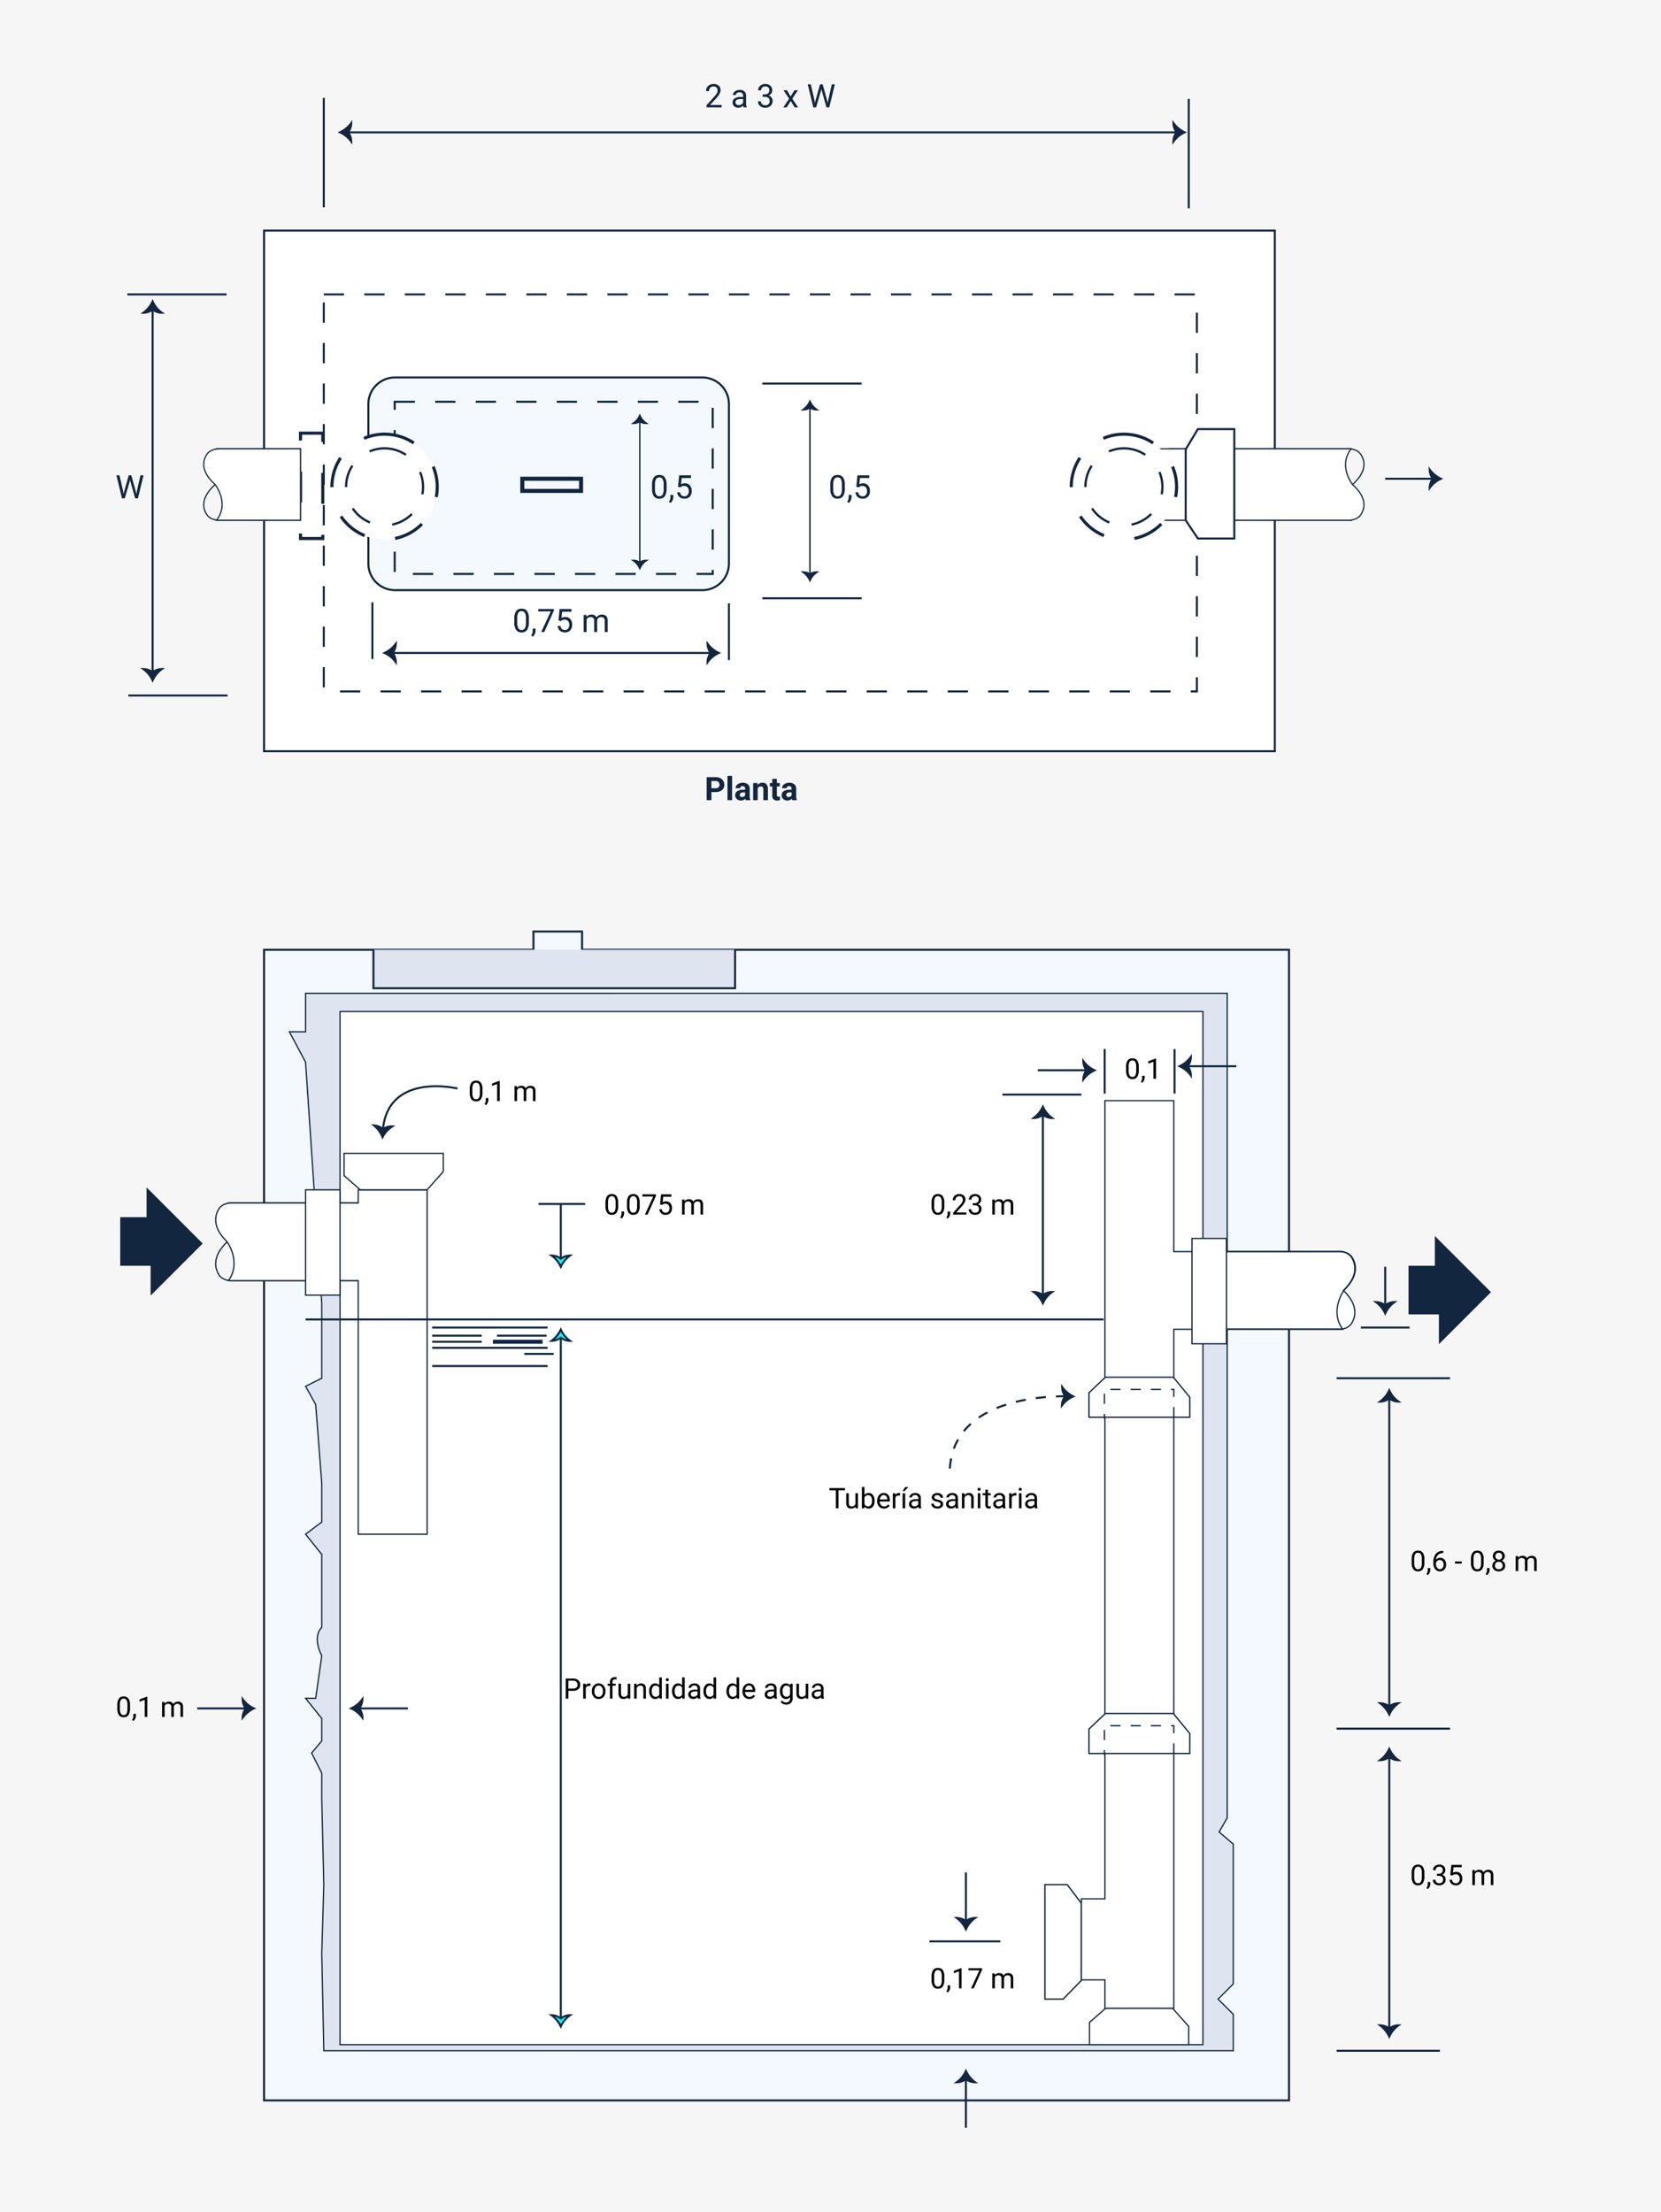 <svg xmlns="http://www.w3.org/2000/svg" width="820" height="1092" viewBox="0 0 820 1092">
  <g id="Grupo_1007185" data-name="Grupo 1007185" transform="translate(-390 -9668)">
    <path id="Trazado_721078" data-name="Trazado 721078" d="M0,0H820V1092H0Z" transform="translate(390 9668)" fill="#f6f6f6"/>
    <path id="Trazado_721079" data-name="Trazado 721079" d="M0,0H499V257H0Z" transform="translate(520.353 9781.824)" fill="#fff" stroke="#12263f" stroke-width="1"/>
    <path id="Trazado_721080" data-name="Trazado 721080" d="M0,0H431V196H0Z" transform="translate(549.853 9813.324)" fill="none" stroke="#12263f" stroke-width="1" stroke-dasharray="10"/>
    <path id="Trazado_721081" data-name="Trazado 721081" d="M13.147,0H164.853A13.147,13.147,0,0,1,178,13.147V91.853A13.147,13.147,0,0,1,164.853,105H13.147A13.147,13.147,0,0,1,0,91.853V13.147A13.147,13.147,0,0,1,13.147,0Z" transform="translate(571.853 9854.324)" fill="#f3f9ff" stroke="#12263f" stroke-width="1.02"/>
    <path id="Trazado_721082" data-name="Trazado 721082" d="M0,0H157V85H0Z" transform="translate(584.853 9866.324)" fill="none" stroke="#12263f" stroke-width="1.02" stroke-dasharray="10"/>
    <path id="Trazado_721083" data-name="Trazado 721083" d="M26,0A26,26,0,1,1,0,26,26,26,0,0,1,26,0Z" transform="translate(553.853 9882.324)" fill="#fff" stroke="#12263f" stroke-width="1.529" stroke-dasharray="15.294"/>
    <path id="Trazado_721084" data-name="Trazado 721084" d="M19,0A19,19,0,1,1,0,19,19,19,0,0,1,19,0Z" transform="translate(560.853 9889.324)" fill="none" stroke="#12263f" stroke-width="1.118" stroke-dasharray="11.176"/>
    <path id="Trazado_721085" data-name="Trazado 721085" d="M0,0H11V52H0Z" transform="translate(538.353 9881.824)" fill="none" stroke="#12263f" stroke-width="1.529" stroke-dasharray="15.294"/>
    <path id="Trazado_720865" data-name="Trazado 720865" d="M286,264H245.953c-2.569,0-4.923-.962-6-2.486-2.083-2.944-3.7-8.316,3.87-15.119,0,0,7.31-9.076.731-17.674H286Z" transform="translate(252.353 9660.824)" fill="none" stroke="#12263f" stroke-miterlimit="10" stroke-width="0.591"/>
    <path id="Trazado_720866" data-name="Trazado 720866" d="M286,228.721H245.953c-2.569,0-4.923.962-6,2.486-2.083,2.943-3.7,8.316,3.87,15.118,0,0,7.31,9.076.731,17.675H286Z" transform="translate(252.353 9660.824)" fill="#fff" stroke="#12263f" stroke-miterlimit="10" stroke-width="0.591"/>
    <path id="Trazado_720867" data-name="Trazado 720867" d="M715.215,228.721h88.047c2.569,0,4.923.962,6,2.486,2.083,2.943,3.7,8.316-3.87,15.118,0,0-7.311,9.076-.731,17.675H715.215Z" transform="translate(252.353 9660.824)" fill="none" stroke="#12263f" stroke-miterlimit="10" stroke-width="0.591"/>
    <path id="Trazado_720868" data-name="Trazado 720868" d="M692.5,264H803.262c2.569,0,4.923-.962,6-2.486,2.083-2.944,3.7-8.316-3.87-15.119,0,0-7.311-9.076-.731-17.674H692.5Z" transform="translate(252.353 9660.824)" fill="#fff" stroke="#12263f" stroke-miterlimit="10" stroke-width="0.591"/>
    <path id="Trazado_721086" data-name="Trazado 721086" d="M0,0H29V6H0Z" transform="translate(647.853 9904.324)" fill="none" stroke="#12263f" stroke-width="2"/>
    <path id="Trazado_721087" data-name="Trazado 721087" d="M0,0V179.879" transform="translate(465.353 9820.385)" fill="none" stroke="#12263f" stroke-width="1"/>
    <g id="Grupo_1007124" data-name="Grupo 1007124" transform="translate(252.353 9660.824)">
      <path id="Trazado_720869" data-name="Trazado 720869" d="M213,159.963a7.378,7.378,0,0,0,4.545,1.584A13.63,13.63,0,0,1,213,156a14.38,14.38,0,0,1-4.545,5.547A7.638,7.638,0,0,0,213,159.963Z" fill="#12263f" stroke="#12263f" stroke-width="1"/>
    </g>
    <g id="Grupo_1007125" data-name="Grupo 1007125" transform="translate(252.353 9660.824)">
      <path id="Trazado_720870" data-name="Trazado 720870" d="M213,339.037a7.378,7.378,0,0,1,4.545-1.584A13.63,13.63,0,0,0,213,343a14.38,14.38,0,0,0-4.545-5.547A7.638,7.638,0,0,1,213,339.037Z" fill="#12263f" stroke="#12263f" stroke-width="1"/>
    </g>
    <path id="Trazado_721088" data-name="Trazado 721088" d="M0,0V83.115" transform="translate(789.853 9868.767)" fill="none" stroke="#12263f" stroke-width="0.686"/>
    <g id="Grupo_1007127" data-name="Grupo 1007127" transform="translate(252.353 9660.824)">
      <path id="Trazado_720871" data-name="Trazado 720871" d="M537.5,208.219a5.065,5.065,0,0,0,3.118,1.086,9.349,9.349,0,0,1-3.118-3.8,9.86,9.86,0,0,1-3.118,3.8A5.243,5.243,0,0,0,537.5,208.219Z" fill="#12263f" stroke="#12263f" stroke-width="1"/>
    </g>
    <g id="Grupo_1007128" data-name="Grupo 1007128" transform="translate(252.353 9660.824)">
      <path id="Trazado_720872" data-name="Trazado 720872" d="M537.5,290.781a5.065,5.065,0,0,1,3.118-1.086,9.349,9.349,0,0,0-3.118,3.8,9.86,9.86,0,0,0-3.118-3.8A5.243,5.243,0,0,1,537.5,290.781Z" fill="#12263f" stroke="#12263f" stroke-width="1"/>
    </g>
    <path id="Trazado_721089" data-name="Trazado 721089" d="M0,0V70.49" transform="translate(705.853 9875.579)" fill="none" stroke="#12263f" stroke-width="0.633"/>
    <g id="Grupo_1007130" data-name="Grupo 1007130" transform="translate(252.353 9660.824)">
      <path id="Trazado_720873" data-name="Trazado 720873" d="M453.5,215.01a4.677,4.677,0,0,0,2.878,1A8.631,8.631,0,0,1,453.5,212.5a9.106,9.106,0,0,1-2.878,3.513A4.842,4.842,0,0,0,453.5,215.01Z" fill="#12263f" stroke="#12263f" stroke-width="1"/>
    </g>
    <g id="Grupo_1007131" data-name="Grupo 1007131" transform="translate(252.353 9660.824)">
      <path id="Trazado_720874" data-name="Trazado 720874" d="M453.5,284.99a4.677,4.677,0,0,1,2.878-1A8.631,8.631,0,0,0,453.5,287.5a9.107,9.107,0,0,0-2.878-3.513A4.843,4.843,0,0,1,453.5,284.99Z" fill="#12263f" stroke="#12263f" stroke-width="1"/>
    </g>
    <path id="Trazado_721090" data-name="Trazado 721090" d="M409.879,0H0" transform="translate(561.413 9733.324)" fill="none" stroke="#12263f" stroke-width="1"/>
    <g id="Grupo_1007133" data-name="Grupo 1007133" transform="translate(252.353 9660.824)">
      <path id="Trazado_720875" data-name="Trazado 720875" d="M718.537,72.5a7.378,7.378,0,0,0-1.584,4.545A13.63,13.63,0,0,1,722.5,72.5a14.38,14.38,0,0,1-5.547-4.545A7.638,7.638,0,0,0,718.537,72.5Z" fill="#12263f" stroke="#12263f" stroke-width="1"/>
    </g>
    <g id="Grupo_1007134" data-name="Grupo 1007134" transform="translate(252.353 9660.824)">
      <path id="Trazado_720876" data-name="Trazado 720876" d="M309.463,72.5a7.378,7.378,0,0,1,1.584,4.545A13.63,13.63,0,0,0,305.5,72.5a14.379,14.379,0,0,0,5.547-4.545A7.638,7.638,0,0,1,309.463,72.5Z" fill="#12263f" stroke="#12263f" stroke-width="1"/>
    </g>
    <path id="Trazado_721091" data-name="Trazado 721091" d="M23.939,0H0" transform="translate(1073.853 9904.324)" fill="none" stroke="#12263f" stroke-width="1"/>
    <g id="Grupo_1007136" data-name="Grupo 1007136" transform="translate(252.353 9660.824)">
      <path id="Trazado_720877" data-name="Trazado 720877" d="M845.037,243.5a7.378,7.378,0,0,0-1.584,4.545A13.63,13.63,0,0,1,849,243.5a14.38,14.38,0,0,1-5.547-4.545A7.638,7.638,0,0,0,845.037,243.5Z" fill="#12263f" stroke="#12263f" stroke-width="1"/>
    </g>
    <path id="Trazado_721092" data-name="Trazado 721092" d="M157.879,0H0" transform="translate(583.413 9990.324)" fill="none" stroke="#12263f" stroke-width="1"/>
    <g id="Grupo_1007138" data-name="Grupo 1007138" transform="translate(252.353 9660.824)">
      <path id="Trazado_720878" data-name="Trazado 720878" d="M488.537,329.5a7.378,7.378,0,0,0-1.584,4.545A13.63,13.63,0,0,1,492.5,329.5a14.379,14.379,0,0,1-5.547-4.545A7.638,7.638,0,0,0,488.537,329.5Z" fill="#12263f" stroke="#12263f" stroke-width="1"/>
    </g>
    <g id="Grupo_1007139" data-name="Grupo 1007139" transform="translate(252.353 9660.824)">
      <path id="Trazado_720879" data-name="Trazado 720879" d="M331.463,329.5a7.378,7.378,0,0,1,1.584,4.545A13.63,13.63,0,0,0,327.5,329.5a14.379,14.379,0,0,0,5.547-4.545A7.638,7.638,0,0,1,331.463,329.5Z" fill="#12263f" stroke="#12263f" stroke-width="1"/>
    </g>
    <path id="Trazado_721093" data-name="Trazado 721093" d="M0,0H49" transform="translate(452.853 9813.324)" fill="none" stroke="#12263f" stroke-width="1"/>
    <path id="Trazado_721094" data-name="Trazado 721094" d="M0,0H49" transform="translate(766.353 9857.324)" fill="none" stroke="#12263f" stroke-width="1"/>
    <path id="Trazado_721095" data-name="Trazado 721095" d="M0,0H49" transform="translate(766.353 9963.324)" fill="none" stroke="#12263f" stroke-width="1"/>
    <path id="Trazado_721096" data-name="Trazado 721096" d="M0,0H49" transform="translate(453.353 10011.324)" fill="none" stroke="#12263f" stroke-width="1"/>
    <path id="Trazado_721097" data-name="Trazado 721097" d="M0,0V54" transform="translate(549.853 9716.324)" fill="none" stroke="#12263f" stroke-width="1"/>
    <path id="Trazado_721098" data-name="Trazado 721098" d="M0,0V54" transform="translate(976.853 9716.824)" fill="none" stroke="#12263f" stroke-width="1"/>
    <path id="Trazado_721099" data-name="Trazado 721099" d="M0,0V28" transform="translate(573.853 9965.324)" fill="none" stroke="#12263f" stroke-width="1"/>
    <path id="Trazado_721100" data-name="Trazado 721100" d="M0,0V28" transform="translate(749.853 9965.824)" fill="none" stroke="#12263f" stroke-width="1"/>
    <path id="Trazado_721101" data-name="Trazado 721101" d="M26,0A26,26,0,1,1,0,26,26,26,0,0,1,26,0Z" transform="translate(918.853 9882.324)" fill="#fff" stroke="#12263f" stroke-width="1.529" stroke-dasharray="15.294"/>
    <path id="Trazado_721102" data-name="Trazado 721102" d="M19,0A19,19,0,1,1,0,19,19,19,0,0,1,19,0Z" transform="translate(925.853 9889.324)" fill="#fff" stroke="#12263f" stroke-width="1.118" stroke-dasharray="11.176"/>
    <path id="Trazado_720880" data-name="Trazado 720880" d="M729,273h18V219H729l-6,10v35Z" transform="translate(252.353 9660.824)" fill="#fff" stroke="#12263f" stroke-miterlimit="10" stroke-width="1"/>
    <path id="Trazado_721103" data-name="Trazado 721103" d="M3.773-3.586l.219,1.5.32-1.352,2.25-7.937H7.828l2.2,7.938.313,1.375.242-1.531,1.766-7.781h1.508L11.094,0H9.727L7.383-8.289,7.2-9.156l-.18.867L4.594,0H3.227L.477-11.375h1.5Z" transform="translate(447 9914)" fill="#12263f"/>
    <path id="Trazado_721104" data-name="Trazado 721104" d="M8.078-4.852a6.61,6.61,0,0,1-.867,3.773A3.084,3.084,0,0,1,4.5.156,3.107,3.107,0,0,1,1.8-1.051,6.274,6.274,0,0,1,.9-4.656v-1.93a6.463,6.463,0,0,1,.867-3.727,3.108,3.108,0,0,1,2.719-1.219,3.136,3.136,0,0,1,2.7,1.176,6.237,6.237,0,0,1,.891,3.629ZM6.633-6.828A5.3,5.3,0,0,0,6.117-9.5a1.775,1.775,0,0,0-1.633-.84,1.751,1.751,0,0,0-1.617.836,5.171,5.171,0,0,0-.523,2.57v2.313A5.381,5.381,0,0,0,2.879-1.9,1.771,1.771,0,0,0,4.5-1.023a1.747,1.747,0,0,0,1.59-.828,5.186,5.186,0,0,0,.543-2.609Zm3.4,9.094L9.211,1.7A3.77,3.77,0,0,0,9.977-.406v-1.3h1.414V-.578A3.559,3.559,0,0,1,11,1,3.7,3.7,0,0,1,10.031,2.266Zm3.7-7.969.578-5.672h5.828v1.336h-4.6l-.344,3.1a3.671,3.671,0,0,1,1.9-.492A3.138,3.138,0,0,1,19.563-6.4a4.026,4.026,0,0,1,.914,2.777,3.886,3.886,0,0,1-.949,2.77A3.46,3.46,0,0,1,16.875.156,3.6,3.6,0,0,1,14.414-.68a3.337,3.337,0,0,1-1.086-2.312H14.7a2.3,2.3,0,0,0,.7,1.473,2.162,2.162,0,0,0,1.484.5,1.95,1.95,0,0,0,1.582-.687,2.874,2.874,0,0,0,.574-1.9,2.638,2.638,0,0,0-.621-1.832,2.113,2.113,0,0,0-1.652-.691,2.383,2.383,0,0,0-1.484.414l-.383.313Z" transform="translate(711 9914)" fill="#12263f"/>
    <path id="Trazado_721105" data-name="Trazado 721105" d="M8.078-4.852a6.61,6.61,0,0,1-.867,3.773A3.084,3.084,0,0,1,4.5.156,3.107,3.107,0,0,1,1.8-1.051,6.274,6.274,0,0,1,.9-4.656v-1.93a6.463,6.463,0,0,1,.867-3.727,3.108,3.108,0,0,1,2.719-1.219,3.136,3.136,0,0,1,2.7,1.176,6.237,6.237,0,0,1,.891,3.629ZM6.633-6.828A5.3,5.3,0,0,0,6.117-9.5a1.775,1.775,0,0,0-1.633-.84,1.751,1.751,0,0,0-1.617.836,5.171,5.171,0,0,0-.523,2.57v2.313A5.381,5.381,0,0,0,2.879-1.9,1.771,1.771,0,0,0,4.5-1.023a1.747,1.747,0,0,0,1.59-.828,5.186,5.186,0,0,0,.543-2.609Zm3.4,9.094L9.211,1.7A3.77,3.77,0,0,0,9.977-.406v-1.3h1.414V-.578A3.559,3.559,0,0,1,11,1,3.7,3.7,0,0,1,10.031,2.266Zm3.7-7.969.578-5.672h5.828v1.336h-4.6l-.344,3.1a3.671,3.671,0,0,1,1.9-.492A3.138,3.138,0,0,1,19.563-6.4a4.026,4.026,0,0,1,.914,2.777,3.886,3.886,0,0,1-.949,2.77A3.46,3.46,0,0,1,16.875.156,3.6,3.6,0,0,1,14.414-.68a3.337,3.337,0,0,1-1.086-2.312H14.7a2.3,2.3,0,0,0,.7,1.473,2.162,2.162,0,0,0,1.484.5,1.95,1.95,0,0,0,1.582-.687,2.874,2.874,0,0,0,.574-1.9,2.638,2.638,0,0,0-.621-1.832,2.113,2.113,0,0,0-1.652-.691,2.383,2.383,0,0,0-1.484.414l-.383.313Z" transform="translate(799 9914)" fill="#12263f"/>
    <path id="Trazado_721106" data-name="Trazado 721106" d="M8.078-4.852a6.61,6.61,0,0,1-.867,3.773A3.084,3.084,0,0,1,4.5.156,3.107,3.107,0,0,1,1.8-1.051,6.274,6.274,0,0,1,.9-4.656v-1.93a6.463,6.463,0,0,1,.867-3.727,3.108,3.108,0,0,1,2.719-1.219,3.136,3.136,0,0,1,2.7,1.176,6.237,6.237,0,0,1,.891,3.629ZM6.633-6.828A5.3,5.3,0,0,0,6.117-9.5a1.775,1.775,0,0,0-1.633-.84,1.751,1.751,0,0,0-1.617.836,5.171,5.171,0,0,0-.523,2.57v2.313A5.381,5.381,0,0,0,2.879-1.9,1.771,1.771,0,0,0,4.5-1.023a1.747,1.747,0,0,0,1.59-.828,5.186,5.186,0,0,0,.543-2.609Zm3.4,9.094L9.211,1.7A3.77,3.77,0,0,0,9.977-.406v-1.3h1.414V-.578A3.559,3.559,0,0,1,11,1,3.7,3.7,0,0,1,10.031,2.266ZM20.414-10.562,15.7,0H14.188l4.7-10.187H12.727v-1.187h7.688Zm2.3,4.859.578-5.672h5.828v1.336h-4.6l-.344,3.1a3.671,3.671,0,0,1,1.9-.492A3.138,3.138,0,0,1,28.547-6.4a4.026,4.026,0,0,1,.914,2.777,3.886,3.886,0,0,1-.949,2.77A3.46,3.46,0,0,1,25.859.156,3.6,3.6,0,0,1,23.4-.68a3.337,3.337,0,0,1-1.086-2.312H23.68a2.3,2.3,0,0,0,.7,1.473,2.162,2.162,0,0,0,1.484.5,1.95,1.95,0,0,0,1.582-.687,2.874,2.874,0,0,0,.574-1.9,2.638,2.638,0,0,0-.621-1.832,2.113,2.113,0,0,0-1.652-.691,2.383,2.383,0,0,0-1.484.414l-.383.313Zm13.789-2.75.039.938a3.122,3.122,0,0,1,2.508-1.094A2.417,2.417,0,0,1,41.469-7.25a3.2,3.2,0,0,1,1.1-.984,3.242,3.242,0,0,1,1.6-.375q2.781,0,2.828,2.945V0H45.547V-5.578a1.941,1.941,0,0,0-.414-1.355,1.823,1.823,0,0,0-1.391-.449,1.917,1.917,0,0,0-1.336.48,1.949,1.949,0,0,0-.617,1.293V0H40.336V-5.539a1.613,1.613,0,0,0-1.8-1.844,1.934,1.934,0,0,0-1.945,1.211V0H35.141V-8.453Z" transform="translate(643 9980)" fill="#12263f"/>
    <path id="Trazado_721107" data-name="Trazado 721107" d="M8.4,0H.945V-1.039L4.883-5.414A9.354,9.354,0,0,0,6.09-7.027a2.693,2.693,0,0,0,.332-1.285,2.041,2.041,0,0,0-.539-1.461,1.885,1.885,0,0,0-1.437-.57A2.232,2.232,0,0,0,2.77-9.73a2.343,2.343,0,0,0-.6,1.707H.727a3.355,3.355,0,0,1,1.012-2.539,3.751,3.751,0,0,1,2.707-.969,3.6,3.6,0,0,1,2.508.832,2.838,2.838,0,0,1,.922,2.215q0,1.68-2.141,4L2.688-1.18H8.4ZM19.258,0a3.036,3.036,0,0,1-.2-.891A3.225,3.225,0,0,1,16.648.156,2.984,2.984,0,0,1,14.6-.551a2.287,2.287,0,0,1-.8-1.793,2.39,2.39,0,0,1,1-2.051,4.733,4.733,0,0,1,2.824-.73h1.406v-.664A1.623,1.623,0,0,0,18.578-7a1.821,1.821,0,0,0-1.336-.449,2.108,2.108,0,0,0-1.3.391,1.151,1.151,0,0,0-.523.945H13.969a2,2,0,0,1,.449-1.223,3.066,3.066,0,0,1,1.219-.934,4.1,4.1,0,0,1,1.691-.344,3.342,3.342,0,0,1,2.289.73,2.635,2.635,0,0,1,.859,2.012v3.891a4.757,4.757,0,0,0,.3,1.852V0Zm-2.4-1.1a2.54,2.54,0,0,0,1.289-.352,2.127,2.127,0,0,0,.883-.914V-4.1H17.9q-2.656,0-2.656,1.555A1.316,1.316,0,0,0,15.7-1.484,1.742,1.742,0,0,0,16.859-1.1Zm11.8-5.289h1.086a2.387,2.387,0,0,0,1.609-.539,1.8,1.8,0,0,0,.586-1.414,1.764,1.764,0,0,0-1.992-2,2.072,2.072,0,0,0-1.5.535,1.873,1.873,0,0,0-.559,1.418H26.445a2.9,2.9,0,0,1,.988-2.246,3.6,3.6,0,0,1,2.512-.895,3.558,3.558,0,0,1,2.523.852,3.076,3.076,0,0,1,.914,2.367,2.5,2.5,0,0,1-.48,1.438,2.9,2.9,0,0,1-1.309,1.039,2.8,2.8,0,0,1,1.449.984,2.734,2.734,0,0,1,.512,1.68,3.1,3.1,0,0,1-1,2.43,3.745,3.745,0,0,1-2.6.9,3.844,3.844,0,0,1-2.605-.867,2.877,2.877,0,0,1-1-2.289H27.8a1.859,1.859,0,0,0,.586,1.438,2.229,2.229,0,0,0,1.57.539,2.187,2.187,0,0,0,1.6-.547,2.108,2.108,0,0,0,.555-1.57A1.912,1.912,0,0,0,31.5-4.664a2.655,2.655,0,0,0-1.758-.547H28.656ZM42.484-5.367l1.875-3.086h1.688l-2.766,4.18L46.133,0H44.461L42.508-3.164,40.555,0h-1.68l2.852-4.273-2.766-4.18h1.672ZM54.219-3.586l.219,1.5.32-1.352,2.25-7.937h1.266l2.2,7.938.313,1.375.242-1.531,1.766-7.781H64.3L61.539,0H60.172L57.828-8.289l-.18-.867-.18.867L55.039,0H53.672l-2.75-11.375h1.5Z" transform="translate(737.847 9721)" fill="#12263f"/>
    <path id="Trazado_721108" data-name="Trazado 721108" d="M3.359-4.008V0H1.016V-11.375H5.453a5.134,5.134,0,0,1,2.254.469A3.454,3.454,0,0,1,9.2-9.574a3.714,3.714,0,0,1,.523,1.965A3.266,3.266,0,0,1,8.582-4.973a4.767,4.767,0,0,1-3.168.965Zm0-1.9H5.453a2.059,2.059,0,0,0,1.418-.437,1.591,1.591,0,0,0,.488-1.25,1.876,1.876,0,0,0-.492-1.352,1.839,1.839,0,0,0-1.359-.531H3.359ZM13.57,0H11.3V-12H13.57Zm6.758,0A2.507,2.507,0,0,1,20.1-.758a2.732,2.732,0,0,1-2.133.914A3,3,0,0,1,15.91-.562a2.312,2.312,0,0,1-.816-1.812,2.389,2.389,0,0,1,1-2.062,4.915,4.915,0,0,1,2.879-.727h1.039v-.484a1.393,1.393,0,0,0-.3-.937,1.183,1.183,0,0,0-.949-.352,1.345,1.345,0,0,0-.895.273.929.929,0,0,0-.324.75H15.281a2.268,2.268,0,0,1,.453-1.359,3,3,0,0,1,1.281-.98,4.669,4.669,0,0,1,1.859-.355,3.689,3.689,0,0,1,2.48.785,2.747,2.747,0,0,1,.918,2.207v3.664a4.041,4.041,0,0,0,.336,1.82V0ZM18.461-1.57a1.945,1.945,0,0,0,.922-.223,1.462,1.462,0,0,0,.625-.6V-3.844h-.844q-1.7,0-1.8,1.172l-.008.133a.9.9,0,0,0,.3.7A1.153,1.153,0,0,0,18.461-1.57Zm7.625-6.883.07.977a2.951,2.951,0,0,1,2.43-1.133,2.453,2.453,0,0,1,2,.789,3.682,3.682,0,0,1,.672,2.359V0H29V-5.406a1.465,1.465,0,0,0-.312-1.043,1.4,1.4,0,0,0-1.039-.324,1.553,1.553,0,0,0-1.43.813V0H23.961V-8.453Zm9.586-2.078v2.078h1.445V-6.8H35.672v4.219a1.007,1.007,0,0,0,.18.672.9.9,0,0,0,.688.2,3.6,3.6,0,0,0,.664-.055V-.047a4.648,4.648,0,0,1-1.367.2,2.156,2.156,0,0,1-2.422-2.4V-6.8H32.18V-8.453h1.234v-2.078ZM43.273,0a2.507,2.507,0,0,1-.227-.758,2.732,2.732,0,0,1-2.133.914,3,3,0,0,1-2.059-.719,2.312,2.312,0,0,1-.816-1.812,2.389,2.389,0,0,1,1-2.062,4.915,4.915,0,0,1,2.879-.727h1.039v-.484a1.393,1.393,0,0,0-.3-.937,1.183,1.183,0,0,0-.949-.352,1.345,1.345,0,0,0-.895.273.929.929,0,0,0-.324.75H38.227a2.268,2.268,0,0,1,.453-1.359,3,3,0,0,1,1.281-.98,4.669,4.669,0,0,1,1.859-.355,3.689,3.689,0,0,1,2.48.785,2.747,2.747,0,0,1,.918,2.207v3.664a4.041,4.041,0,0,0,.336,1.82V0ZM41.406-1.57a1.945,1.945,0,0,0,.922-.223,1.462,1.462,0,0,0,.625-.6V-3.844h-.844q-1.7,0-1.8,1.172l-.008.133a.9.9,0,0,0,.3.7A1.153,1.153,0,0,0,41.406-1.57Z" transform="translate(737.847 10063)" fill="#12263f"/>
    <path id="Trazado_720881" data-name="Trazado 720881" d="M268,476v568H774V476H425v-9H401v9Z" transform="translate(252.353 9660.824)" fill="#f3f9ff" stroke="#12263f" stroke-miterlimit="10" stroke-width="1"/>
    <path id="Trazado_720903" data-name="Trazado 720903" d="M743.5,497.5v407l-4,7,7,6v69L739,994l7.5,7.5v18h-449l-1-48,1-34-1-42v-13l-5-10,5-6v-11l-8-10h5l3-21s-5-9,0-14v-36l-8-10,8-6v-19l-3-39-5-9,8-4v-37l-8-119-8-15h8v-19Z" transform="translate(252.353 9660.824)" fill="#dee4f0" stroke="#12263f" stroke-miterlimit="10" stroke-width="0.616"/>
    <path id="Trazado_721109" data-name="Trazado 721109" d="M0,0H426V510H0Z" transform="translate(557.853 10167.324)" fill="#fff" stroke="#12263f" stroke-width="0.616"/>
    <path id="Trazado_720882" data-name="Trazado 720882" d="M315.9,639.346H251.857c-2.57,0-4.924-1.046-6-2.7-2.083-3.2-3.7-9.038,3.87-16.432,0,0,7.31-9.865.731-19.211H315.9Z" transform="translate(252.353 9660.824)" fill="none" stroke="#12263f" stroke-miterlimit="10" stroke-width="0.616"/>
    <path id="Trazado_720883" data-name="Trazado 720883" d="M314.5,594.5V601H251.857c-2.57,0-4.924,1.046-6,2.7-2.082,3.2-3.7,9.038,3.871,16.432,0,0,7.31,9.865.731,19.211H314.5V764.5h34v-170Z" transform="translate(252.353 9660.824)" fill="#fff" stroke="#12263f" stroke-miterlimit="10" stroke-width="0.616"/>
    <path id="Trazado_721110" data-name="Trazado 721110" d="M0,0H17V52H0Z" transform="translate(540.853 10255.324)" fill="#fff" stroke="#12263f" stroke-width="0.616"/>
    <path id="Trazado_720884" data-name="Trazado 720884" d="M307.5,576.5v11l8,7h33l8-9v-9Z" transform="translate(252.353 9660.824)" fill="#fff" stroke="#12263f" stroke-miterlimit="10" stroke-width="0.616"/>
    <path id="Trazado_720885" data-name="Trazado 720885" d="M675.5,1016.5v-11l8-7h33l8,9v9Z" transform="translate(252.353 9660.824)" fill="#fff" stroke="#12263f" stroke-miterlimit="10" stroke-width="0.616"/>
    <path id="Trazado_720886" data-name="Trazado 720886" d="M653.5,937.5h11l7,9.224v38.051l-9,9.224h-9Z" transform="translate(252.353 9660.824)" fill="#fff" stroke="#12263f" stroke-miterlimit="10" stroke-width="0.662"/>
    <path id="Trazado_720887" data-name="Trazado 720887" d="M800.866,644.173l.028-.038c7.571-7.394,5.953-13.233,3.87-16.432a6.649,6.649,0,0,0-4.671-2.6c.024-.035.045-.071.07-.106H717.118V550.5h-34v394H671.5v40h11.618v14h34V663.346h83.045c-.025-.036-.046-.071-.07-.107a6.651,6.651,0,0,0,4.671-2.6c2.083-3.2,3.7-9.038-3.87-16.432Z" transform="translate(252.353 9660.824)" fill="#fff" stroke="#12263f" stroke-miterlimit="10" stroke-width="0.616"/>
    <path id="Trazado_720888" data-name="Trazado 720888" d="M675.25,872.75v-12.07L683.372,853h33.505L725,862.875v9.875Z" transform="translate(252.353 9660.824)" fill="#fff" stroke="#12263f" stroke-miterlimit="10" stroke-width="0.65"/>
    <path id="Trazado_720889" data-name="Trazado 720889" d="M717.118,872.75V859.059H682.882V873.5" transform="translate(252.353 9660.824)" fill="none" stroke="#12263f" stroke-miterlimit="10" stroke-width="0.65" stroke-dasharray="5"/>
    <path id="Trazado_720890" data-name="Trazado 720890" d="M675.25,706.75v-12.07L683.372,687h33.505L725,696.875v9.875Z" transform="translate(252.353 9660.824)" fill="#fff" stroke="#12263f" stroke-miterlimit="10" stroke-width="0.65"/>
    <path id="Trazado_720891" data-name="Trazado 720891" d="M717.118,706.75V693.059H682.882V707.5" transform="translate(252.353 9660.824)" fill="none" stroke="#12263f" stroke-miterlimit="10" stroke-width="0.65" stroke-dasharray="5"/>
    <path id="Trazado_720892" data-name="Trazado 720892" d="M663.944,696.4c-13.036-.083-57.444,2.264-57.444,38.1" transform="translate(252.353 9660.824)" fill="none" stroke="#12263f" stroke-miterlimit="10" stroke-width="1" stroke-dasharray="5 5"/>
    <g id="Grupo_1007143" data-name="Grupo 1007143" transform="translate(252.353 9660.824)">
      <path id="Trazado_720893" data-name="Trazado 720893" d="M663.538,696.434a7.373,7.373,0,0,0-1.66,4.517A13.637,13.637,0,0,1,667.5,696.5a14.376,14.376,0,0,1-5.47-4.637A7.636,7.636,0,0,0,663.538,696.434Z" fill="#12263f" stroke="#12263f" stroke-width="1"/>
    </g>
    <path id="Trazado_721111" data-name="Trazado 721111" d="M0,0H35" transform="translate(848.853 10626.324)" fill="none" stroke="#12263f" stroke-width="1"/>
    <path id="Trazado_721112" data-name="Trazado 721112" d="M0,0V24.44" transform="translate(866.853 10592.324)" fill="none" stroke="#12263f" stroke-width="1"/>
    <g id="Grupo_1007145" data-name="Grupo 1007145" transform="translate(252.353 9660.824)">
      <path id="Trazado_720894" data-name="Trazado 720894" d="M614.5,955.537a7.378,7.378,0,0,1,4.545-1.584A13.63,13.63,0,0,0,614.5,959.5a14.38,14.38,0,0,0-4.545-5.547A7.638,7.638,0,0,1,614.5,955.537Z" fill="#12263f" stroke="#12263f" stroke-width="1"/>
    </g>
    <path id="Trazado_721113" data-name="Trazado 721113" d="M0,24.44V0" transform="translate(866.853 10693.885)" fill="none" stroke="#12263f" stroke-width="1"/>
    <g id="Grupo_1007147" data-name="Grupo 1007147" transform="translate(252.353 9660.824)">
      <path id="Trazado_720895" data-name="Trazado 720895" d="M614.5,1033.463a7.377,7.377,0,0,1-4.545,1.584,13.63,13.63,0,0,0,4.545-5.547,14.38,14.38,0,0,0,4.545,5.547A7.639,7.639,0,0,1,614.5,1033.463Z" fill="#12263f" stroke="#12263f" stroke-width="1"/>
    </g>
    <path id="Trazado_721114" data-name="Trazado 721114" d="M24.439,0H0" transform="translate(566.913 10511.324)" fill="none" stroke="#12263f" stroke-width="1"/>
    <g id="Grupo_1007149" data-name="Grupo 1007149" transform="translate(252.353 9660.824)">
      <path id="Trazado_720896" data-name="Trazado 720896" d="M314.963,850.5a7.378,7.378,0,0,1,1.584,4.545A13.63,13.63,0,0,0,311,850.5a14.38,14.38,0,0,0,5.547-4.545A7.638,7.638,0,0,1,314.963,850.5Z" fill="#12263f" stroke="#12263f" stroke-width="1"/>
    </g>
    <path id="Trazado_721115" data-name="Trazado 721115" d="M0,0H24.439" transform="translate(487.353 10511.324)" fill="none" stroke="#12263f" stroke-width="1"/>
    <g id="Grupo_1007151" data-name="Grupo 1007151" transform="translate(252.353 9660.824)">
      <path id="Trazado_720897" data-name="Trazado 720897" d="M259.037,850.5a7.378,7.378,0,0,1-1.584-4.545A13.63,13.63,0,0,0,263,850.5a14.38,14.38,0,0,0-5.547,4.545A7.638,7.638,0,0,1,259.037,850.5Z" fill="#12263f" stroke="#12263f" stroke-width="1"/>
    </g>
    <path id="Trazado_721116" data-name="Trazado 721116" d="M0,0H24.439" transform="translate(902.353 10196.324)" fill="none" stroke="#12263f" stroke-width="1"/>
    <g id="Grupo_1007153" data-name="Grupo 1007153" transform="translate(252.353 9660.824)">
      <path id="Trazado_720898" data-name="Trazado 720898" d="M674.037,535.5a7.378,7.378,0,0,1-1.584-4.545A13.63,13.63,0,0,0,678,535.5a14.38,14.38,0,0,0-5.547,4.545A7.638,7.638,0,0,1,674.037,535.5Z" fill="#12263f" stroke="#12263f" stroke-width="1"/>
    </g>
    <path id="Trazado_721117" data-name="Trazado 721117" d="M24.439,0H0" transform="translate(975.913 10194.324)" fill="none" stroke="#12263f" stroke-width="1"/>
    <g id="Grupo_1007155" data-name="Grupo 1007155" transform="translate(252.353 9660.824)">
      <path id="Trazado_720899" data-name="Trazado 720899" d="M723.963,533.5a7.378,7.378,0,0,1,1.584,4.545A13.63,13.63,0,0,0,720,533.5a14.38,14.38,0,0,0,5.547-4.545A7.638,7.638,0,0,1,723.963,533.5Z" fill="#12263f" stroke="#12263f" stroke-width="1"/>
    </g>
    <path id="Trazado_721118" data-name="Trazado 721118" d="M0,0V336.879" transform="translate(666.853 10327.885)" fill="none" stroke="#12263f" stroke-width="1"/>
    <g id="Grupo_1007157" data-name="Grupo 1007157" transform="translate(252.353 9660.824)">
      <path id="Trazado_720900" data-name="Trazado 720900" d="M414.5,667.463a7.378,7.378,0,0,0,4.545,1.584A13.63,13.63,0,0,1,414.5,663.5a14.38,14.38,0,0,1-4.545,5.547A7.638,7.638,0,0,0,414.5,667.463Z" fill="aqua" stroke="#12263f" stroke-width="1"/>
    </g>
    <g id="Grupo_1007158" data-name="Grupo 1007158" transform="translate(252.353 9660.824)">
      <path id="Trazado_720901" data-name="Trazado 720901" d="M414.5,1003.537a7.378,7.378,0,0,1,4.545-1.584,13.63,13.63,0,0,0-4.545,5.547,14.38,14.38,0,0,0-4.545-5.547A7.638,7.638,0,0,1,414.5,1003.537Z" fill="aqua" stroke="#12263f" stroke-width="1"/>
    </g>
    <path id="Trazado_720902" data-name="Trazado 720902" d="M734.994,624.945h64.047c2.57,0,4.924,1.046,6,2.7,2.083,3.2,3.7,9.039-3.87,16.432,0,0-7.31,9.866-.731,19.211H734.994" transform="translate(252.353 9660.824)" fill="none" stroke="#12263f" stroke-miterlimit="10" stroke-width="0.616"/>
    <path id="Trazado_720904" data-name="Trazado 720904" d="M363.5,544.5s-34.26-8.334-36.846,20.441" transform="translate(252.353 9660.824)" fill="none" stroke="#12263f" stroke-miterlimit="10" stroke-width="1"/>
    <g id="Grupo_1007160" data-name="Grupo 1007160" transform="translate(252.353 9660.824)">
      <path id="Trazado_720905" data-name="Trazado 720905" d="M326.718,564.543a7.375,7.375,0,0,1,4.625-1.332A13.633,13.633,0,0,0,326.5,568.5a14.372,14.372,0,0,0-4.234-5.788A7.645,7.645,0,0,1,326.718,564.543Z" fill="#12263f" stroke="#12263f" stroke-width="1"/>
    </g>
    <path id="Trazado_721119" data-name="Trazado 721119" d="M0,0H39" transform="translate(884.853 10208.324)" fill="none" stroke="#12263f" stroke-width="1"/>
    <path id="Trazado_721120" data-name="Trazado 721120" d="M0,0V89.879" transform="translate(904.853 10217.885)" fill="none" stroke="#12263f" stroke-width="1"/>
    <g id="Grupo_1007162" data-name="Grupo 1007162" transform="translate(252.353 9660.824)">
      <path id="Trazado_720906" data-name="Trazado 720906" d="M652.5,557.463a7.378,7.378,0,0,0,4.545,1.584A13.63,13.63,0,0,1,652.5,553.5a14.38,14.38,0,0,1-4.545,5.547A7.638,7.638,0,0,0,652.5,557.463Z" fill="#12263f" stroke="#12263f" stroke-width="1"/>
    </g>
    <g id="Grupo_1007163" data-name="Grupo 1007163" transform="translate(252.353 9660.824)">
      <path id="Trazado_720907" data-name="Trazado 720907" d="M652.5,646.537a7.378,7.378,0,0,1,4.545-1.584A13.63,13.63,0,0,0,652.5,650.5a14.38,14.38,0,0,0-4.545-5.547A7.638,7.638,0,0,1,652.5,646.537Z" fill="#12263f" stroke="#12263f" stroke-width="1"/>
    </g>
    <path id="Trazado_721121" data-name="Trazado 721121" d="M0,0H23" transform="translate(655.853 10262.324)" fill="none" stroke="#12263f" stroke-width="1"/>
    <path id="Trazado_721122" data-name="Trazado 721122" d="M0,27.44V0" transform="translate(666.853 10262.324)" fill="none" stroke="#12263f" stroke-width="1"/>
    <g id="Grupo_1007165" data-name="Grupo 1007165" transform="translate(252.353 9660.824)">
      <path id="Trazado_720908" data-name="Trazado 720908" d="M414.5,628.537a7.378,7.378,0,0,0-4.545-1.584A13.63,13.63,0,0,1,414.5,632.5a14.38,14.38,0,0,1,4.545-5.547A7.638,7.638,0,0,0,414.5,628.537Z" fill="aqua" stroke="#12263f" stroke-width="1"/>
    </g>
    <path id="Trazado_721123" data-name="Trazado 721123" d="M394,0H0" transform="translate(540.853 10319.324)" fill="none" stroke="#12263f" stroke-width="1"/>
    <path id="Trazado_721124" data-name="Trazado 721124" d="M0,0H57" transform="translate(603.353 10323.324)" fill="none" stroke="#12263f" stroke-width="1"/>
    <path id="Trazado_721125" data-name="Trazado 721125" d="M0,0H57" transform="translate(603.353 10342.324)" fill="none" stroke="#12263f" stroke-width="1"/>
    <path id="Trazado_721126" data-name="Trazado 721126" d="M0,0H57" transform="translate(603.353 10333.324)" fill="none" stroke="#12263f" stroke-width="1"/>
    <path id="Trazado_721127" data-name="Trazado 721127" d="M0,0H14.5" transform="translate(648.853 10336.324)" fill="none" stroke="#12263f" stroke-width="1"/>
    <path id="Trazado_721128" data-name="Trazado 721128" d="M0,0H24.5" transform="translate(603.353 10327.324)" fill="none" stroke="#12263f" stroke-width="1"/>
    <path id="Trazado_721129" data-name="Trazado 721129" d="M0,0H24.5" transform="translate(635.353 10327.324)" fill="none" stroke="#12263f" stroke-width="1"/>
    <path id="Trazado_721130" data-name="Trazado 721130" d="M0,0H24.5" transform="translate(603.353 10330.324)" fill="none" stroke="#12263f" stroke-width="1"/>
    <path id="Trazado_721131" data-name="Trazado 721131" d="M0,0H24.5" transform="translate(633.353 10330.324)" fill="none" stroke="#12263f" stroke-width="2"/>
    <path id="Trazado_721132" data-name="Trazado 721132" d="M0,0H56" transform="translate(1049.853 10348.324)" fill="none" stroke="#12263f" stroke-width="1"/>
    <path id="Trazado_721133" data-name="Trazado 721133" d="M0,0H56" transform="translate(1049.853 10521.324)" fill="none" stroke="#12263f" stroke-width="1"/>
    <path id="Trazado_721134" data-name="Trazado 721134" d="M0,0H51" transform="translate(1049.853 10680.324)" fill="none" stroke="#12263f" stroke-width="1"/>
    <path id="Trazado_721135" data-name="Trazado 721135" d="M0,0V152.879" transform="translate(1075.853 10357.885)" fill="none" stroke="#12263f" stroke-width="1"/>
    <g id="Grupo_1007167" data-name="Grupo 1007167" transform="translate(252.353 9660.824)">
      <path id="Trazado_720909" data-name="Trazado 720909" d="M823.5,697.463a7.378,7.378,0,0,0,4.545,1.584A13.63,13.63,0,0,1,823.5,693.5a14.38,14.38,0,0,1-4.545,5.547A7.638,7.638,0,0,0,823.5,697.463Z" fill="#12263f" stroke="#12263f" stroke-width="1"/>
    </g>
    <g id="Grupo_1007168" data-name="Grupo 1007168" transform="translate(252.353 9660.824)">
      <path id="Trazado_720910" data-name="Trazado 720910" d="M823.5,849.537a7.378,7.378,0,0,1,4.545-1.584A13.63,13.63,0,0,0,823.5,853.5a14.38,14.38,0,0,0-4.545-5.547A7.638,7.638,0,0,1,823.5,849.537Z" fill="#12263f" stroke="#12263f" stroke-width="1"/>
    </g>
    <path id="Trazado_721136" data-name="Trazado 721136" d="M0,0V134.879" transform="translate(1075.853 10534.885)" fill="none" stroke="#12263f" stroke-width="1"/>
    <g id="Grupo_1007170" data-name="Grupo 1007170" transform="translate(252.353 9660.824)">
      <path id="Trazado_720911" data-name="Trazado 720911" d="M823.5,874.463a7.378,7.378,0,0,0,4.545,1.584A13.63,13.63,0,0,1,823.5,870.5a14.38,14.38,0,0,1-4.545,5.547A7.638,7.638,0,0,0,823.5,874.463Z" fill="#12263f" stroke="#12263f" stroke-width="1"/>
    </g>
    <g id="Grupo_1007171" data-name="Grupo 1007171" transform="translate(252.353 9660.824)">
      <path id="Trazado_720912" data-name="Trazado 720912" d="M823.5,1008.537a7.378,7.378,0,0,1,4.545-1.584,13.63,13.63,0,0,0-4.545,5.547,14.38,14.38,0,0,0-4.545-5.547A7.638,7.638,0,0,1,823.5,1008.537Z" fill="#12263f" stroke="#12263f" stroke-width="1"/>
    </g>
    <path id="Trazado_721137" data-name="Trazado 721137" d="M0,0H24" transform="translate(1061.853 10323.324)" fill="none" stroke="#12263f" stroke-width="1"/>
    <path id="Trazado_721138" data-name="Trazado 721138" d="M0,0V19.44" transform="translate(1073.853 10293.324)" fill="none" stroke="#12263f" stroke-width="1"/>
    <g id="Grupo_1007173" data-name="Grupo 1007173" transform="translate(252.353 9660.824)">
      <path id="Trazado_720913" data-name="Trazado 720913" d="M821.5,651.537a7.378,7.378,0,0,1,4.545-1.584A13.63,13.63,0,0,0,821.5,655.5a14.38,14.38,0,0,0-4.545-5.547A7.638,7.638,0,0,1,821.5,651.537Z" fill="#12263f" stroke="#12263f" stroke-width="1"/>
    </g>
    <path id="Trazado_720914" data-name="Trazado 720914" d="M833.5,632.5v23h15v14L873,645l-26.5-26.5v14Z" transform="translate(252.353 9660.824)" fill="#12263f" stroke="#12263f" stroke-miterlimit="10" stroke-width="1"/>
    <path id="Trazado_720915" data-name="Trazado 720915" d="M197.5,608.5v23h15v14L237,621l-26.5-26.5v14Z" transform="translate(252.353 9660.824)" fill="#12263f" stroke="#12263f" stroke-miterlimit="10" stroke-width="1"/>
    <path id="Trazado_721139" data-name="Trazado 721139" d="M8.032-8.88h-3.2V0H3.527V-8.88H.335V-9.953h7.7Zm5.2,8.148a2.686,2.686,0,0,1-2.167.868,2.3,2.3,0,0,1-1.8-.687,2.974,2.974,0,0,1-.625-2.034V-7.4H9.9v4.778q0,1.682,1.367,1.682a1.893,1.893,0,0,0,1.928-1.08V-7.4h1.265V0h-1.2Zm9.413-2.885a4.4,4.4,0,0,1-.779,2.724A2.49,2.49,0,0,1,19.77.137,2.578,2.578,0,0,1,17.6-.854L17.541,0H16.379V-10.5h1.265v3.917a2.564,2.564,0,0,1,2.112-.95,2.505,2.505,0,0,1,2.116,1.019,4.53,4.53,0,0,1,.769,2.789ZM21.376-3.76a3.417,3.417,0,0,0-.5-2,1.652,1.652,0,0,0-1.436-.7,1.857,1.857,0,0,0-1.8,1.162v3.2A1.909,1.909,0,0,0,19.455-.937a1.643,1.643,0,0,0,1.415-.7A3.634,3.634,0,0,0,21.376-3.76ZM27.3.137a3.232,3.232,0,0,1-2.447-.988,3.666,3.666,0,0,1-.943-2.642v-.232a4.438,4.438,0,0,1,.42-1.965,3.28,3.28,0,0,1,1.176-1.354,2.956,2.956,0,0,1,1.637-.489,2.77,2.77,0,0,1,2.242.95,4.114,4.114,0,0,1,.8,2.721v.526H25.177a2.629,2.629,0,0,0,.639,1.767A2.009,2.009,0,0,0,27.371-.9a2.2,2.2,0,0,0,1.135-.273,2.851,2.851,0,0,0,.813-.725l.772.6A3.106,3.106,0,0,1,27.3.137Zm-.157-6.631a1.687,1.687,0,0,0-1.285.557,2.708,2.708,0,0,0-.643,1.562h3.705v-.1a2.409,2.409,0,0,0-.52-1.494A1.588,1.588,0,0,0,27.146-6.494Zm8.08.232A3.79,3.79,0,0,0,34.6-6.31a1.667,1.667,0,0,0-1.688,1.06V0H31.65V-7.4h1.23l.021.854a1.969,1.969,0,0,1,1.764-.991,1.292,1.292,0,0,1,.561.1ZM37.762,0H36.49V-7.4h1.271Zm.014-10.493h1.531l-1.832,2.01-1.019,0ZM44.413,0a2.657,2.657,0,0,1-.178-.779A2.822,2.822,0,0,1,42.13.137a2.611,2.611,0,0,1-1.794-.619,2,2,0,0,1-.7-1.569,2.091,2.091,0,0,1,.878-1.794,4.142,4.142,0,0,1,2.471-.639h1.23v-.581a1.42,1.42,0,0,0-.4-1.056,1.593,1.593,0,0,0-1.169-.393,1.844,1.844,0,0,0-1.135.342,1.007,1.007,0,0,0-.458.827H39.785a1.745,1.745,0,0,1,.393-1.07,2.683,2.683,0,0,1,1.066-.817,3.588,3.588,0,0,1,1.48-.3,2.924,2.924,0,0,1,2,.639,2.306,2.306,0,0,1,.752,1.76v3.4a4.162,4.162,0,0,0,.26,1.62V0Zm-2.1-.964a2.223,2.223,0,0,0,1.128-.308,1.861,1.861,0,0,0,.772-.8V-3.589h-.991q-2.324,0-2.324,1.36a1.151,1.151,0,0,0,.4.93A1.524,1.524,0,0,0,42.314-.964Zm12.92-1a.931.931,0,0,0-.386-.8A3.718,3.718,0,0,0,53.5-3.247a6.367,6.367,0,0,1-1.524-.492,2.169,2.169,0,0,1-.834-.684,1.635,1.635,0,0,1-.27-.943A1.919,1.919,0,0,1,51.642-6.9a3,3,0,0,1,1.965-.629,3.091,3.091,0,0,1,2.041.649,2.063,2.063,0,0,1,.783,1.661H55.159a1.142,1.142,0,0,0-.441-.9,1.652,1.652,0,0,0-1.111-.376,1.729,1.729,0,0,0-1.08.3.947.947,0,0,0-.39.786.767.767,0,0,0,.362.69,4.458,4.458,0,0,0,1.309.444,6.821,6.821,0,0,1,1.535.506,2.239,2.239,0,0,1,.872.708A1.74,1.74,0,0,1,56.5-2.051a1.893,1.893,0,0,1-.793,1.589,3.326,3.326,0,0,1-2.058.6,3.725,3.725,0,0,1-1.572-.314,2.557,2.557,0,0,1-1.07-.878,2.117,2.117,0,0,1-.386-1.22h1.265a1.309,1.309,0,0,0,.509,1.008A1.976,1.976,0,0,0,53.648-.9,2.039,2.039,0,0,0,54.8-1.186.893.893,0,0,0,55.234-1.962ZM62.713,0a2.657,2.657,0,0,1-.178-.779A2.822,2.822,0,0,1,60.43.137a2.611,2.611,0,0,1-1.794-.619,2,2,0,0,1-.7-1.569,2.091,2.091,0,0,1,.878-1.794,4.142,4.142,0,0,1,2.471-.639h1.23v-.581a1.42,1.42,0,0,0-.4-1.056,1.593,1.593,0,0,0-1.169-.393,1.844,1.844,0,0,0-1.135.342,1.007,1.007,0,0,0-.458.827H58.085a1.745,1.745,0,0,1,.393-1.07,2.683,2.683,0,0,1,1.066-.817,3.588,3.588,0,0,1,1.48-.3,2.924,2.924,0,0,1,2,.639,2.306,2.306,0,0,1,.752,1.76v3.4a4.162,4.162,0,0,0,.26,1.62V0Zm-2.1-.964a2.223,2.223,0,0,0,1.128-.308,1.861,1.861,0,0,0,.772-.8V-3.589h-.991q-2.324,0-2.324,1.36a1.151,1.151,0,0,0,.4.93A1.524,1.524,0,0,0,60.614-.964ZM66.958-7.4l.041.93a2.7,2.7,0,0,1,2.215-1.066q2.345,0,2.365,2.646V0H70.314V-4.895a1.7,1.7,0,0,0-.366-1.183,1.466,1.466,0,0,0-1.118-.383,1.825,1.825,0,0,0-1.08.328,2.228,2.228,0,0,0-.725.861V0H65.762V-7.4ZM74.86,0H73.6V-7.4H74.86ZM73.493-9.358a.755.755,0,0,1,.188-.52.706.706,0,0,1,.557-.212.717.717,0,0,1,.561.212.747.747,0,0,1,.191.52.722.722,0,0,1-.191.513.73.73,0,0,1-.561.205.718.718,0,0,1-.557-.205A.73.73,0,0,1,73.493-9.358Zm5.106.171V-7.4H79.98v.978H78.6v4.593a1.027,1.027,0,0,0,.185.667.777.777,0,0,0,.629.222,3.062,3.062,0,0,0,.6-.082V0a3.688,3.688,0,0,1-.971.136,1.575,1.575,0,0,1-1.278-.513,2.2,2.2,0,0,1-.431-1.456V-6.419H75.988V-7.4h1.347V-9.187ZM86.023,0a2.657,2.657,0,0,1-.178-.779A2.822,2.822,0,0,1,83.74.137a2.611,2.611,0,0,1-1.794-.619,2,2,0,0,1-.7-1.569,2.091,2.091,0,0,1,.878-1.794,4.141,4.141,0,0,1,2.471-.639h1.23v-.581a1.42,1.42,0,0,0-.4-1.056,1.593,1.593,0,0,0-1.169-.393,1.844,1.844,0,0,0-1.135.342,1.007,1.007,0,0,0-.458.827H81.4a1.745,1.745,0,0,1,.393-1.07,2.683,2.683,0,0,1,1.066-.817,3.588,3.588,0,0,1,1.48-.3,2.924,2.924,0,0,1,2,.639,2.306,2.306,0,0,1,.752,1.76v3.4a4.162,4.162,0,0,0,.26,1.62V0Zm-2.1-.964a2.223,2.223,0,0,0,1.128-.308,1.861,1.861,0,0,0,.772-.8V-3.589h-.991q-2.324,0-2.324,1.36a1.151,1.151,0,0,0,.4.93A1.524,1.524,0,0,0,83.925-.964Zm8.723-5.3a3.79,3.79,0,0,0-.622-.048,1.667,1.667,0,0,0-1.688,1.06V0H89.072V-7.4H90.3l.021.854a1.969,1.969,0,0,1,1.764-.991,1.292,1.292,0,0,1,.561.1ZM95.184,0H93.919V-7.4h1.265ZM93.816-9.358A.755.755,0,0,1,94-9.878a.706.706,0,0,1,.557-.212.717.717,0,0,1,.561.212.747.747,0,0,1,.191.52.722.722,0,0,1-.191.513.73.73,0,0,1-.561.205A.718.718,0,0,1,94-8.846.73.73,0,0,1,93.816-9.358ZM101.773,0a2.657,2.657,0,0,1-.178-.779A2.822,2.822,0,0,1,99.49.137,2.611,2.611,0,0,1,97.7-.482,2,2,0,0,1,97-2.051a2.091,2.091,0,0,1,.878-1.794,4.141,4.141,0,0,1,2.471-.639h1.23v-.581a1.42,1.42,0,0,0-.4-1.056,1.593,1.593,0,0,0-1.169-.393,1.844,1.844,0,0,0-1.135.342,1.007,1.007,0,0,0-.458.827H97.146a1.745,1.745,0,0,1,.393-1.07A2.683,2.683,0,0,1,98.6-7.232a3.588,3.588,0,0,1,1.48-.3,2.924,2.924,0,0,1,2,.639,2.306,2.306,0,0,1,.752,1.76v3.4a4.162,4.162,0,0,0,.26,1.62V0Zm-2.1-.964a2.223,2.223,0,0,0,1.128-.308,1.861,1.861,0,0,0,.772-.8V-3.589h-.991q-2.324,0-2.324,1.36a1.151,1.151,0,0,0,.4.93A1.524,1.524,0,0,0,99.675-.964Z" transform="translate(799.117 10412.53)"/>
    <path id="Trazado_721140" data-name="Trazado 721140" d="M2.468-3.9V0H1.155V-9.953H4.826a3.688,3.688,0,0,1,2.56.834,2.827,2.827,0,0,1,.926,2.208,2.79,2.79,0,0,1-.906,2.232A3.853,3.853,0,0,1,4.813-3.9Zm0-1.073H4.826a2.358,2.358,0,0,0,1.613-.5A1.815,1.815,0,0,0,7-6.9a1.876,1.876,0,0,0-.561-1.424A2.209,2.209,0,0,0,4.9-8.88H2.468Zm10.9-1.292a3.79,3.79,0,0,0-.622-.048,1.667,1.667,0,0,0-1.688,1.06V0H9.789V-7.4h1.23l.021.854A1.969,1.969,0,0,1,12.8-7.533a1.292,1.292,0,0,1,.561.1Zm.69,2.5a4.369,4.369,0,0,1,.427-1.955,3.187,3.187,0,0,1,1.189-1.34,3.238,3.238,0,0,1,1.74-.472,3.119,3.119,0,0,1,2.444,1.046,4.024,4.024,0,0,1,.933,2.782v.089a4.407,4.407,0,0,1-.414,1.938A3.14,3.14,0,0,1,19.192-.342a3.275,3.275,0,0,1-1.767.479A3.111,3.111,0,0,1,14.988-.909a4,4,0,0,1-.933-2.769Zm1.271.15A3.164,3.164,0,0,0,15.9-1.641,1.827,1.827,0,0,0,17.425-.9a1.816,1.816,0,0,0,1.531-.755,3.46,3.46,0,0,0,.567-2.116,3.159,3.159,0,0,0-.578-1.972,1.836,1.836,0,0,0-1.535-.755,1.816,1.816,0,0,0-1.511.745A3.434,3.434,0,0,0,15.326-3.616ZM23,0V-6.419H21.827V-7.4H23v-.759a2.519,2.519,0,0,1,.636-1.839,2.4,2.4,0,0,1,1.8-.649,3.339,3.339,0,0,1,.868.115l-.068,1.019a3.632,3.632,0,0,0-.684-.062,1.234,1.234,0,0,0-.95.36,1.46,1.46,0,0,0-.335,1.032V-7.4H25.84v.978H24.261V0Zm8.8-.731a2.686,2.686,0,0,1-2.167.868,2.3,2.3,0,0,1-1.8-.687,2.974,2.974,0,0,1-.625-2.034V-7.4h1.265v4.778q0,1.682,1.367,1.682a1.893,1.893,0,0,0,1.928-1.08V-7.4h1.265V0h-1.2ZM36.148-7.4l.041.93A2.7,2.7,0,0,1,38.4-7.533q2.345,0,2.365,2.646V0H39.5V-4.895a1.7,1.7,0,0,0-.366-1.183,1.466,1.466,0,0,0-1.118-.383,1.825,1.825,0,0,0-1.08.328,2.228,2.228,0,0,0-.725.861V0H34.952V-7.4ZM42.369-3.76A4.333,4.333,0,0,1,43.176-6.5a2.551,2.551,0,0,1,2.112-1.036,2.565,2.565,0,0,1,2.058.889V-10.5H48.61V0H47.448l-.062-.793a2.575,2.575,0,0,1-2.112.93,2.526,2.526,0,0,1-2.1-1.053,4.382,4.382,0,0,1-.81-2.748Zm1.265.144a3.281,3.281,0,0,0,.52,1.969,1.68,1.68,0,0,0,1.436.711,1.845,1.845,0,0,0,1.757-1.08v-3.4A1.859,1.859,0,0,0,45.6-6.46a1.687,1.687,0,0,0-1.449.718A3.612,3.612,0,0,0,43.634-3.616ZM51.946,0H50.682V-7.4h1.265ZM50.579-9.358a.755.755,0,0,1,.188-.52.706.706,0,0,1,.557-.212.717.717,0,0,1,.561.212.747.747,0,0,1,.191.52.722.722,0,0,1-.191.513.73.73,0,0,1-.561.205.718.718,0,0,1-.557-.205A.73.73,0,0,1,50.579-9.358Zm3.083,5.6A4.333,4.333,0,0,1,54.469-6.5a2.551,2.551,0,0,1,2.112-1.036,2.565,2.565,0,0,1,2.058.889V-10.5H59.9V0H58.741L58.68-.793a2.575,2.575,0,0,1-2.112.93,2.526,2.526,0,0,1-2.1-1.053,4.382,4.382,0,0,1-.81-2.748Zm1.265.144a3.281,3.281,0,0,0,.52,1.969,1.68,1.68,0,0,0,1.436.711,1.845,1.845,0,0,0,1.757-1.08v-3.4A1.859,1.859,0,0,0,56.9-6.46a1.687,1.687,0,0,0-1.449.718A3.612,3.612,0,0,0,54.927-3.616ZM66.432,0a2.657,2.657,0,0,1-.178-.779,2.822,2.822,0,0,1-2.105.916,2.611,2.611,0,0,1-1.794-.619,2,2,0,0,1-.7-1.569,2.091,2.091,0,0,1,.878-1.794A4.142,4.142,0,0,1,65-4.484h1.23v-.581a1.42,1.42,0,0,0-.4-1.056,1.593,1.593,0,0,0-1.169-.393,1.844,1.844,0,0,0-1.135.342,1.007,1.007,0,0,0-.458.827H61.8a1.745,1.745,0,0,1,.393-1.07,2.683,2.683,0,0,1,1.066-.817,3.588,3.588,0,0,1,1.48-.3,2.924,2.924,0,0,1,2,.639,2.306,2.306,0,0,1,.752,1.76v3.4a4.162,4.162,0,0,0,.26,1.62V0Zm-2.1-.964a2.223,2.223,0,0,0,1.128-.308,1.861,1.861,0,0,0,.772-.8V-3.589h-.991q-2.324,0-2.324,1.36a1.151,1.151,0,0,0,.4.93A1.524,1.524,0,0,0,64.333-.964Zm4.84-2.8A4.333,4.333,0,0,1,69.979-6.5a2.551,2.551,0,0,1,2.112-1.036,2.565,2.565,0,0,1,2.058.889V-10.5h1.265V0H74.252L74.19-.793a2.575,2.575,0,0,1-2.112.93,2.526,2.526,0,0,1-2.1-1.053,4.382,4.382,0,0,1-.81-2.748Zm1.265.144a3.281,3.281,0,0,0,.52,1.969,1.68,1.68,0,0,0,1.436.711,1.845,1.845,0,0,0,1.757-1.08v-3.4A1.859,1.859,0,0,0,72.406-6.46a1.687,1.687,0,0,0-1.449.718A3.612,3.612,0,0,0,70.438-3.616Zm10.1-.144A4.333,4.333,0,0,1,81.341-6.5a2.551,2.551,0,0,1,2.112-1.036,2.565,2.565,0,0,1,2.058.889V-10.5h1.265V0H85.613l-.062-.793a2.575,2.575,0,0,1-2.112.93,2.526,2.526,0,0,1-2.1-1.053,4.382,4.382,0,0,1-.81-2.748Zm1.265.144a3.281,3.281,0,0,0,.52,1.969,1.68,1.68,0,0,0,1.436.711,1.845,1.845,0,0,0,1.757-1.08v-3.4A1.859,1.859,0,0,0,83.768-6.46a1.687,1.687,0,0,0-1.449.718A3.612,3.612,0,0,0,81.8-3.616ZM91.807.137a3.232,3.232,0,0,1-2.447-.988,3.666,3.666,0,0,1-.943-2.642v-.232a4.438,4.438,0,0,1,.42-1.965,3.28,3.28,0,0,1,1.176-1.354,2.956,2.956,0,0,1,1.637-.489,2.77,2.77,0,0,1,2.242.95,4.114,4.114,0,0,1,.8,2.721v.526H89.681a2.629,2.629,0,0,0,.639,1.767A2.009,2.009,0,0,0,91.875-.9a2.2,2.2,0,0,0,1.135-.273,2.851,2.851,0,0,0,.813-.725l.772.6A3.106,3.106,0,0,1,91.807.137Zm-.157-6.631a1.687,1.687,0,0,0-1.285.557,2.708,2.708,0,0,0-.643,1.562h3.705v-.1a2.409,2.409,0,0,0-.52-1.494A1.588,1.588,0,0,0,91.649-6.494ZM104.187,0a2.657,2.657,0,0,1-.178-.779A2.822,2.822,0,0,1,101.9.137a2.611,2.611,0,0,1-1.794-.619,2,2,0,0,1-.7-1.569,2.091,2.091,0,0,1,.878-1.794,4.141,4.141,0,0,1,2.471-.639h1.23v-.581a1.42,1.42,0,0,0-.4-1.056,1.593,1.593,0,0,0-1.169-.393,1.844,1.844,0,0,0-1.135.342,1.007,1.007,0,0,0-.458.827H99.559a1.745,1.745,0,0,1,.393-1.07,2.683,2.683,0,0,1,1.066-.817,3.588,3.588,0,0,1,1.48-.3,2.924,2.924,0,0,1,2,.639,2.306,2.306,0,0,1,.752,1.76v3.4a4.162,4.162,0,0,0,.26,1.62V0Zm-2.1-.964a2.223,2.223,0,0,0,1.128-.308,1.861,1.861,0,0,0,.772-.8V-3.589H103q-2.324,0-2.324,1.36a1.151,1.151,0,0,0,.4.93A1.524,1.524,0,0,0,102.088-.964Zm4.847-2.8a4.347,4.347,0,0,1,.8-2.751,2.558,2.558,0,0,1,2.119-1.022,2.544,2.544,0,0,1,2.112.957l.062-.82h1.155V-.178a3.009,3.009,0,0,1-.851,2.263,3.141,3.141,0,0,1-2.287.827,3.8,3.8,0,0,1-1.565-.342,2.7,2.7,0,0,1-1.169-.937l.656-.759a2.473,2.473,0,0,0,1.989,1,1.938,1.938,0,0,0,1.439-.52A1.986,1.986,0,0,0,111.911-.1V-.738a2.6,2.6,0,0,1-2.071.875,2.527,2.527,0,0,1-2.1-1.046A4.571,4.571,0,0,1,106.935-3.76Zm1.271.144a3.316,3.316,0,0,0,.513,1.965,1.666,1.666,0,0,0,1.436.714,1.852,1.852,0,0,0,1.757-1.087V-5.4a1.874,1.874,0,0,0-1.743-1.06,1.681,1.681,0,0,0-1.442.718A3.612,3.612,0,0,0,108.206-3.616Zm11.45,2.885a2.686,2.686,0,0,1-2.167.868,2.3,2.3,0,0,1-1.8-.687,2.974,2.974,0,0,1-.625-2.034V-7.4h1.265v4.778q0,1.682,1.367,1.682a1.893,1.893,0,0,0,1.928-1.08V-7.4h1.265V0h-1.2ZM127.374,0a2.657,2.657,0,0,1-.178-.779,2.822,2.822,0,0,1-2.105.916A2.611,2.611,0,0,1,123.3-.482a2,2,0,0,1-.7-1.569,2.091,2.091,0,0,1,.878-1.794,4.141,4.141,0,0,1,2.471-.639h1.23v-.581a1.42,1.42,0,0,0-.4-1.056,1.593,1.593,0,0,0-1.169-.393,1.844,1.844,0,0,0-1.135.342,1.007,1.007,0,0,0-.458.827h-1.271a1.745,1.745,0,0,1,.393-1.07,2.683,2.683,0,0,1,1.066-.817,3.588,3.588,0,0,1,1.48-.3,2.924,2.924,0,0,1,2,.639,2.306,2.306,0,0,1,.752,1.76v3.4a4.162,4.162,0,0,0,.26,1.62V0Zm-2.1-.964a2.223,2.223,0,0,0,1.128-.308,1.861,1.861,0,0,0,.772-.8V-3.589h-.991q-2.324,0-2.324,1.36a1.151,1.151,0,0,0,.4.93A1.524,1.524,0,0,0,125.275-.964Z" transform="translate(668.117 10506.53)"/>
    <path id="Trazado_721141" data-name="Trazado 721141" d="M7.068-4.245a5.784,5.784,0,0,1-.759,3.3A2.7,2.7,0,0,1,3.938.137,2.718,2.718,0,0,1,1.579-.919,5.49,5.49,0,0,1,.786-4.074V-5.763a5.655,5.655,0,0,1,.759-3.261A2.719,2.719,0,0,1,3.924-10.09,2.744,2.744,0,0,1,6.289-9.061a5.458,5.458,0,0,1,.779,3.175ZM5.8-5.975a4.634,4.634,0,0,0-.451-2.341,1.553,1.553,0,0,0-1.429-.735,1.532,1.532,0,0,0-1.415.731A4.525,4.525,0,0,0,2.051-6.07v2.023a4.708,4.708,0,0,0,.468,2.382A1.55,1.55,0,0,0,3.938-.9,1.529,1.529,0,0,0,5.329-1.62,4.538,4.538,0,0,0,5.8-3.9ZM8.777,1.982,8.06,1.49a3.3,3.3,0,0,0,.67-1.846V-1.5H9.967v.991A3.114,3.114,0,0,1,9.628.875,3.233,3.233,0,0,1,8.777,1.982ZM15.593,0H14.321V-8.429l-2.55.937V-8.641L15.395-10h.2Zm8.49-7.4.034.82a2.732,2.732,0,0,1,2.194-.957,2.115,2.115,0,0,1,2.112,1.189,2.8,2.8,0,0,1,.96-.861,2.837,2.837,0,0,1,1.4-.328q2.434,0,2.475,2.577V0H31.992V-4.881a1.7,1.7,0,0,0-.362-1.186,1.6,1.6,0,0,0-1.217-.393,1.677,1.677,0,0,0-1.169.42,1.706,1.706,0,0,0-.54,1.131V0H27.433V-4.847A1.411,1.411,0,0,0,25.854-6.46a1.692,1.692,0,0,0-1.7,1.06V0H22.887V-7.4Z" transform="translate(447.117 10515.53)"/>
    <path id="Trazado_721142" data-name="Trazado 721142" d="M7.068-4.245a5.784,5.784,0,0,1-.759,3.3A2.7,2.7,0,0,1,3.938.137,2.718,2.718,0,0,1,1.579-.919,5.49,5.49,0,0,1,.786-4.074V-5.763a5.655,5.655,0,0,1,.759-3.261A2.719,2.719,0,0,1,3.924-10.09,2.744,2.744,0,0,1,6.289-9.061a5.458,5.458,0,0,1,.779,3.175ZM5.8-5.975a4.634,4.634,0,0,0-.451-2.341,1.553,1.553,0,0,0-1.429-.735,1.532,1.532,0,0,0-1.415.731A4.525,4.525,0,0,0,2.051-6.07v2.023a4.708,4.708,0,0,0,.468,2.382A1.55,1.55,0,0,0,3.938-.9,1.529,1.529,0,0,0,5.329-1.62,4.538,4.538,0,0,0,5.8-3.9ZM8.777,1.982,8.06,1.49a3.3,3.3,0,0,0,.67-1.846V-1.5H9.967v.991A3.114,3.114,0,0,1,9.628.875,3.233,3.233,0,0,1,8.777,1.982ZM15.593,0H14.321V-8.429l-2.55.937V-8.641L15.395-10h.2Zm8.49-7.4.034.82a2.732,2.732,0,0,1,2.194-.957,2.115,2.115,0,0,1,2.112,1.189,2.8,2.8,0,0,1,.96-.861,2.837,2.837,0,0,1,1.4-.328q2.434,0,2.475,2.577V0H31.992V-4.881a1.7,1.7,0,0,0-.362-1.186,1.6,1.6,0,0,0-1.217-.393,1.677,1.677,0,0,0-1.169.42,1.706,1.706,0,0,0-.54,1.131V0H27.433V-4.847A1.411,1.411,0,0,0,25.854-6.46a1.692,1.692,0,0,0-1.7,1.06V0H22.887V-7.4Z" transform="translate(621.117 10211.53)"/>
    <path id="Trazado_721143" data-name="Trazado 721143" d="M7.068-4.245a5.784,5.784,0,0,1-.759,3.3A2.7,2.7,0,0,1,3.938.137,2.718,2.718,0,0,1,1.579-.919,5.49,5.49,0,0,1,.786-4.074V-5.763a5.655,5.655,0,0,1,.759-3.261A2.719,2.719,0,0,1,3.924-10.09,2.744,2.744,0,0,1,6.289-9.061a5.458,5.458,0,0,1,.779,3.175ZM5.8-5.975a4.634,4.634,0,0,0-.451-2.341,1.553,1.553,0,0,0-1.429-.735,1.532,1.532,0,0,0-1.415.731A4.525,4.525,0,0,0,2.051-6.07v2.023a4.708,4.708,0,0,0,.468,2.382A1.55,1.55,0,0,0,3.938-.9,1.529,1.529,0,0,0,5.329-1.62,4.538,4.538,0,0,0,5.8-3.9ZM8.777,1.982,8.06,1.49a3.3,3.3,0,0,0,.67-1.846V-1.5H9.967v.991A3.114,3.114,0,0,1,9.628.875,3.233,3.233,0,0,1,8.777,1.982Zm8.9-6.228a5.784,5.784,0,0,1-.759,3.3A2.7,2.7,0,0,1,14.547.137,2.718,2.718,0,0,1,12.188-.919,5.49,5.49,0,0,1,11.4-4.074V-5.763a5.655,5.655,0,0,1,.759-3.261,2.719,2.719,0,0,1,2.379-1.066A2.744,2.744,0,0,1,16.9-9.061a5.458,5.458,0,0,1,.779,3.175ZM16.413-5.975a4.634,4.634,0,0,0-.451-2.341,1.553,1.553,0,0,0-1.429-.735,1.532,1.532,0,0,0-1.415.731A4.525,4.525,0,0,0,12.66-6.07v2.023a4.708,4.708,0,0,0,.468,2.382A1.55,1.55,0,0,0,14.547-.9a1.529,1.529,0,0,0,1.391-.725A4.538,4.538,0,0,0,16.413-3.9Zm9.311-3.268L21.6,0H20.275l4.108-8.914H19V-9.953h6.727ZM27.74-4.99l.506-4.963h5.1v1.169H29.319l-.3,2.714A3.212,3.212,0,0,1,30.68-6.5a2.746,2.746,0,0,1,2.16.9,3.523,3.523,0,0,1,.8,2.43,3.4,3.4,0,0,1-.831,2.423,3.027,3.027,0,0,1-2.321.885,3.146,3.146,0,0,1-2.153-.731,2.919,2.919,0,0,1-.95-2.023h1.2a2.009,2.009,0,0,0,.608,1.289,1.892,1.892,0,0,0,1.3.434,1.706,1.706,0,0,0,1.384-.6,2.515,2.515,0,0,0,.5-1.661,2.308,2.308,0,0,0-.543-1.6,1.849,1.849,0,0,0-1.446-.6,2.085,2.085,0,0,0-1.3.362l-.335.273ZM39.806-7.4l.034.82a2.732,2.732,0,0,1,2.194-.957,2.115,2.115,0,0,1,2.112,1.189,2.8,2.8,0,0,1,.96-.861,2.837,2.837,0,0,1,1.4-.328q2.434,0,2.475,2.577V0H47.715V-4.881a1.7,1.7,0,0,0-.362-1.186,1.6,1.6,0,0,0-1.217-.393,1.677,1.677,0,0,0-1.169.42,1.706,1.706,0,0,0-.54,1.131V0H43.155V-4.847A1.411,1.411,0,0,0,41.576-6.46a1.692,1.692,0,0,0-1.7,1.06V0H38.609V-7.4Z" transform="translate(688.117 10267.53)"/>
    <path id="Trazado_721144" data-name="Trazado 721144" d="M7.068-4.245a5.784,5.784,0,0,1-.759,3.3A2.7,2.7,0,0,1,3.938.137,2.718,2.718,0,0,1,1.579-.919,5.49,5.49,0,0,1,.786-4.074V-5.763a5.655,5.655,0,0,1,.759-3.261A2.719,2.719,0,0,1,3.924-10.09,2.744,2.744,0,0,1,6.289-9.061a5.458,5.458,0,0,1,.779,3.175ZM5.8-5.975a4.634,4.634,0,0,0-.451-2.341,1.553,1.553,0,0,0-1.429-.735,1.532,1.532,0,0,0-1.415.731A4.525,4.525,0,0,0,2.051-6.07v2.023a4.708,4.708,0,0,0,.468,2.382A1.55,1.55,0,0,0,3.938-.9,1.529,1.529,0,0,0,5.329-1.62,4.538,4.538,0,0,0,5.8-3.9ZM8.777,1.982,8.06,1.49a3.3,3.3,0,0,0,.67-1.846V-1.5H9.967v.991A3.114,3.114,0,0,1,9.628.875,3.233,3.233,0,0,1,8.777,1.982ZM15.593,0H14.321V-8.429l-2.55.937V-8.641L15.395-10h.2Z" transform="translate(945.117 10200.53)"/>
    <path id="Trazado_721145" data-name="Trazado 721145" d="M7.068-4.245a5.784,5.784,0,0,1-.759,3.3A2.7,2.7,0,0,1,3.938.137,2.718,2.718,0,0,1,1.579-.919,5.49,5.49,0,0,1,.786-4.074V-5.763a5.655,5.655,0,0,1,.759-3.261A2.719,2.719,0,0,1,3.924-10.09,2.744,2.744,0,0,1,6.289-9.061a5.458,5.458,0,0,1,.779,3.175ZM5.8-5.975a4.634,4.634,0,0,0-.451-2.341,1.553,1.553,0,0,0-1.429-.735,1.532,1.532,0,0,0-1.415.731A4.525,4.525,0,0,0,2.051-6.07v2.023a4.708,4.708,0,0,0,.468,2.382A1.55,1.55,0,0,0,3.938-.9,1.529,1.529,0,0,0,5.329-1.62,4.538,4.538,0,0,0,5.8-3.9ZM8.777,1.982,8.06,1.49a3.3,3.3,0,0,0,.67-1.846V-1.5H9.967v.991A3.114,3.114,0,0,1,9.628.875,3.233,3.233,0,0,1,8.777,1.982ZM17.958,0H11.437V-.909l3.445-3.828a8.185,8.185,0,0,0,1.056-1.412,2.356,2.356,0,0,0,.291-1.125,1.786,1.786,0,0,0-.472-1.278,1.649,1.649,0,0,0-1.258-.5,1.953,1.953,0,0,0-1.466.537,2.05,2.05,0,0,0-.523,1.494H11.245a2.936,2.936,0,0,1,.885-2.222A3.282,3.282,0,0,1,14.5-10.09a3.153,3.153,0,0,1,2.194.728A2.483,2.483,0,0,1,17.5-7.424q0,1.47-1.873,3.5L12.961-1.032h5Zm3.179-5.592h.95A2.088,2.088,0,0,0,23.5-6.063,1.576,1.576,0,0,0,24.008-7.3a1.544,1.544,0,0,0-1.743-1.75,1.813,1.813,0,0,0-1.309.468,1.639,1.639,0,0,0-.489,1.241H19.2a2.539,2.539,0,0,1,.865-1.965,3.15,3.15,0,0,1,2.2-.783,3.113,3.113,0,0,1,2.208.745,2.692,2.692,0,0,1,.8,2.071,2.185,2.185,0,0,1-.42,1.258,2.538,2.538,0,0,1-1.145.909,2.446,2.446,0,0,1,1.268.861,2.392,2.392,0,0,1,.448,1.47,2.715,2.715,0,0,1-.875,2.126,3.277,3.277,0,0,1-2.276.786,3.363,3.363,0,0,1-2.28-.759,2.517,2.517,0,0,1-.878-2h1.271A1.627,1.627,0,0,0,20.9-1.367,1.95,1.95,0,0,0,22.271-.9a1.914,1.914,0,0,0,1.4-.479,1.844,1.844,0,0,0,.485-1.374,1.673,1.673,0,0,0-.533-1.333,2.323,2.323,0,0,0-1.538-.479h-.95ZM31.944-7.4l.034.82a2.732,2.732,0,0,1,2.194-.957,2.115,2.115,0,0,1,2.112,1.189,2.8,2.8,0,0,1,.96-.861,2.837,2.837,0,0,1,1.4-.328q2.434,0,2.475,2.577V0H39.854V-4.881a1.7,1.7,0,0,0-.362-1.186,1.6,1.6,0,0,0-1.217-.393,1.677,1.677,0,0,0-1.169.42,1.706,1.706,0,0,0-.54,1.131V0H35.294V-4.847A1.411,1.411,0,0,0,33.715-6.46a1.692,1.692,0,0,0-1.7,1.06V0H30.748V-7.4Z" transform="translate(849.117 10267.53)"/>
    <path id="Trazado_721146" data-name="Trazado 721146" d="M7.068-4.245a5.784,5.784,0,0,1-.759,3.3A2.7,2.7,0,0,1,3.938.137,2.718,2.718,0,0,1,1.579-.919,5.49,5.49,0,0,1,.786-4.074V-5.763a5.655,5.655,0,0,1,.759-3.261A2.719,2.719,0,0,1,3.924-10.09,2.744,2.744,0,0,1,6.289-9.061a5.458,5.458,0,0,1,.779,3.175ZM5.8-5.975a4.634,4.634,0,0,0-.451-2.341,1.553,1.553,0,0,0-1.429-.735,1.532,1.532,0,0,0-1.415.731A4.525,4.525,0,0,0,2.051-6.07v2.023a4.708,4.708,0,0,0,.468,2.382A1.55,1.55,0,0,0,3.938-.9,1.529,1.529,0,0,0,5.329-1.62,4.538,4.538,0,0,0,5.8-3.9ZM8.777,1.982,8.06,1.49a3.3,3.3,0,0,0,.67-1.846V-1.5H9.967v.991A3.114,3.114,0,0,1,9.628.875,3.233,3.233,0,0,1,8.777,1.982ZM15.593,0H14.321V-8.429l-2.55.937V-8.641L15.395-10h.2ZM25.724-9.242,21.6,0H20.275l4.108-8.914H19V-9.953h6.727ZM31.944-7.4l.034.82a2.732,2.732,0,0,1,2.194-.957,2.115,2.115,0,0,1,2.112,1.189,2.8,2.8,0,0,1,.96-.861,2.837,2.837,0,0,1,1.4-.328q2.434,0,2.475,2.577V0H39.854V-4.881a1.7,1.7,0,0,0-.362-1.186,1.6,1.6,0,0,0-1.217-.393,1.677,1.677,0,0,0-1.169.42,1.706,1.706,0,0,0-.54,1.131V0H35.294V-4.847A1.411,1.411,0,0,0,33.715-6.46a1.692,1.692,0,0,0-1.7,1.06V0H30.748V-7.4Z" transform="translate(849.117 10649.53)"/>
    <path id="Trazado_721147" data-name="Trazado 721147" d="M7.068-4.245a5.784,5.784,0,0,1-.759,3.3A2.7,2.7,0,0,1,3.938.137,2.718,2.718,0,0,1,1.579-.919,5.49,5.49,0,0,1,.786-4.074V-5.763a5.655,5.655,0,0,1,.759-3.261A2.719,2.719,0,0,1,3.924-10.09,2.744,2.744,0,0,1,6.289-9.061a5.458,5.458,0,0,1,.779,3.175ZM5.8-5.975a4.634,4.634,0,0,0-.451-2.341,1.553,1.553,0,0,0-1.429-.735,1.532,1.532,0,0,0-1.415.731A4.525,4.525,0,0,0,2.051-6.07v2.023a4.708,4.708,0,0,0,.468,2.382A1.55,1.55,0,0,0,3.938-.9,1.529,1.529,0,0,0,5.329-1.62,4.538,4.538,0,0,0,5.8-3.9ZM8.777,1.982,8.06,1.49a3.3,3.3,0,0,0,.67-1.846V-1.5H9.967v.991A3.114,3.114,0,0,1,9.628.875,3.233,3.233,0,0,1,8.777,1.982Zm4.5-7.574h.95a2.088,2.088,0,0,0,1.408-.472A1.576,1.576,0,0,0,16.146-7.3,1.544,1.544,0,0,0,14.4-9.051a1.813,1.813,0,0,0-1.309.468,1.639,1.639,0,0,0-.489,1.241H11.341a2.539,2.539,0,0,1,.865-1.965,3.15,3.15,0,0,1,2.2-.783,3.113,3.113,0,0,1,2.208.745,2.692,2.692,0,0,1,.8,2.071,2.185,2.185,0,0,1-.42,1.258,2.538,2.538,0,0,1-1.145.909,2.446,2.446,0,0,1,1.268.861,2.392,2.392,0,0,1,.448,1.47,2.715,2.715,0,0,1-.875,2.126A3.277,3.277,0,0,1,14.41.137a3.363,3.363,0,0,1-2.28-.759,2.517,2.517,0,0,1-.878-2h1.271a1.627,1.627,0,0,0,.513,1.258A1.95,1.95,0,0,0,14.41-.9a1.914,1.914,0,0,0,1.4-.479A1.844,1.844,0,0,0,16.3-2.748a1.673,1.673,0,0,0-.533-1.333,2.323,2.323,0,0,0-1.538-.479h-.95Zm6.6.6.506-4.963h5.1v1.169H21.458l-.3,2.714A3.212,3.212,0,0,1,22.818-6.5a2.746,2.746,0,0,1,2.16.9,3.523,3.523,0,0,1,.8,2.43,3.4,3.4,0,0,1-.831,2.423,3.027,3.027,0,0,1-2.321.885,3.146,3.146,0,0,1-2.153-.731,2.919,2.919,0,0,1-.95-2.023h1.2a2.009,2.009,0,0,0,.608,1.289,1.892,1.892,0,0,0,1.3.434,1.706,1.706,0,0,0,1.384-.6,2.515,2.515,0,0,0,.5-1.661,2.308,2.308,0,0,0-.543-1.6,1.849,1.849,0,0,0-1.446-.6,2.085,2.085,0,0,0-1.3.362l-.335.273ZM31.944-7.4l.034.82a2.732,2.732,0,0,1,2.194-.957,2.115,2.115,0,0,1,2.112,1.189,2.8,2.8,0,0,1,.96-.861,2.837,2.837,0,0,1,1.4-.328q2.434,0,2.475,2.577V0H39.854V-4.881a1.7,1.7,0,0,0-.362-1.186,1.6,1.6,0,0,0-1.217-.393,1.677,1.677,0,0,0-1.169.42,1.706,1.706,0,0,0-.54,1.131V0H35.294V-4.847A1.411,1.411,0,0,0,33.715-6.46a1.692,1.692,0,0,0-1.7,1.06V0H30.748V-7.4Z" transform="translate(1086.117 10598.53)"/>
    <path id="Trazado_721148" data-name="Trazado 721148" d="M7.068-4.245a5.784,5.784,0,0,1-.759,3.3A2.7,2.7,0,0,1,3.938.137,2.718,2.718,0,0,1,1.579-.919,5.49,5.49,0,0,1,.786-4.074V-5.763a5.655,5.655,0,0,1,.759-3.261A2.719,2.719,0,0,1,3.924-10.09,2.744,2.744,0,0,1,6.289-9.061a5.458,5.458,0,0,1,.779,3.175ZM5.8-5.975a4.634,4.634,0,0,0-.451-2.341,1.553,1.553,0,0,0-1.429-.735,1.532,1.532,0,0,0-1.415.731A4.525,4.525,0,0,0,2.051-6.07v2.023a4.708,4.708,0,0,0,.468,2.382A1.55,1.55,0,0,0,3.938-.9,1.529,1.529,0,0,0,5.329-1.62,4.538,4.538,0,0,0,5.8-3.9ZM8.777,1.982,8.06,1.49a3.3,3.3,0,0,0,.67-1.846V-1.5H9.967v.991A3.114,3.114,0,0,1,9.628.875,3.233,3.233,0,0,1,8.777,1.982ZM16.4-9.96v1.073h-.232a3.33,3.33,0,0,0-2.352.875A3.641,3.641,0,0,0,12.8-5.626a2.7,2.7,0,0,1,2.146-.9,2.581,2.581,0,0,1,2.075.916A3.533,3.533,0,0,1,17.8-3.247a3.522,3.522,0,0,1-.837,2.461,2.883,2.883,0,0,1-2.246.923A2.841,2.841,0,0,1,12.4-.96a4.348,4.348,0,0,1-.889-2.827v-.485a6.552,6.552,0,0,1,1.172-4.2,4.306,4.306,0,0,1,3.49-1.487ZM14.738-5.476a2.018,2.018,0,0,0-1.2.39,2.03,2.03,0,0,0-.759.978v.465a3.265,3.265,0,0,0,.554,1.982,1.659,1.659,0,0,0,1.381.752,1.608,1.608,0,0,0,1.343-.629,2.61,2.61,0,0,0,.489-1.647,2.61,2.61,0,0,0-.5-1.658A1.589,1.589,0,0,0,14.738-5.476ZM25.525-3.712H22.189V-4.744h3.336Zm10.808-.533a5.784,5.784,0,0,1-.759,3.3A2.7,2.7,0,0,1,33.2.137,2.718,2.718,0,0,1,30.844-.919a5.49,5.49,0,0,1-.793-3.155V-5.763a5.655,5.655,0,0,1,.759-3.261,2.719,2.719,0,0,1,2.379-1.066,2.744,2.744,0,0,1,2.365,1.029,5.458,5.458,0,0,1,.779,3.175ZM35.068-5.975a4.634,4.634,0,0,0-.451-2.341,1.553,1.553,0,0,0-1.429-.735,1.532,1.532,0,0,0-1.415.731,4.525,4.525,0,0,0-.458,2.249v2.023a4.708,4.708,0,0,0,.468,2.382A1.55,1.55,0,0,0,33.2-.9a1.529,1.529,0,0,0,1.391-.725A4.538,4.538,0,0,0,35.068-3.9Zm2.974,7.957-.718-.492a3.3,3.3,0,0,0,.67-1.846V-1.5h1.237v.991A3.114,3.114,0,0,1,38.893.875,3.233,3.233,0,0,1,38.042,1.982Zm8.7-9.338a2.311,2.311,0,0,1-.393,1.326,2.674,2.674,0,0,1-1.063.909,2.853,2.853,0,0,1,1.234.978,2.46,2.46,0,0,1,.455,1.456A2.6,2.6,0,0,1,46.1-.629,3.349,3.349,0,0,1,43.8.137a3.334,3.334,0,0,1-2.3-.769,2.613,2.613,0,0,1-.865-2.054,2.533,2.533,0,0,1,.441-1.456,2.744,2.744,0,0,1,1.22-.984,2.608,2.608,0,0,1-1.046-.909,2.344,2.344,0,0,1-.383-1.319,2.573,2.573,0,0,1,.807-2A3.026,3.026,0,0,1,43.8-10.09a3.029,3.029,0,0,1,2.123.738A2.567,2.567,0,0,1,46.737-7.355ZM45.705-2.714a1.834,1.834,0,0,0-.53-1.36A1.879,1.879,0,0,0,43.791-4.6a1.846,1.846,0,0,0-1.371.52A1.855,1.855,0,0,0,41.9-2.714a1.767,1.767,0,0,0,.5,1.333A1.929,1.929,0,0,0,43.8-.9,1.923,1.923,0,0,0,45.2-1.384,1.763,1.763,0,0,0,45.705-2.714ZM43.8-9.051a1.632,1.632,0,0,0-1.207.461,1.7,1.7,0,0,0-.461,1.254,1.687,1.687,0,0,0,.455,1.227A1.613,1.613,0,0,0,43.8-5.64a1.613,1.613,0,0,0,1.213-.468,1.687,1.687,0,0,0,.455-1.227A1.687,1.687,0,0,0,45-8.572,1.609,1.609,0,0,0,43.8-9.051ZM53.348-7.4l.034.82a2.732,2.732,0,0,1,2.194-.957,2.115,2.115,0,0,1,2.112,1.189,2.8,2.8,0,0,1,.96-.861,2.837,2.837,0,0,1,1.4-.328q2.434,0,2.475,2.577V0H61.257V-4.881a1.7,1.7,0,0,0-.362-1.186,1.6,1.6,0,0,0-1.217-.393,1.677,1.677,0,0,0-1.169.42,1.706,1.706,0,0,0-.54,1.131V0H56.7V-4.847A1.411,1.411,0,0,0,55.118-6.46a1.692,1.692,0,0,0-1.7,1.06V0H52.151V-7.4Z" transform="translate(1086.117 10443.53)"/>
    <path id="Trazado_721149" data-name="Trazado 721149" d="M0,0V22" transform="translate(935.353 10185.824)" fill="none" stroke="#12263f" stroke-width="1"/>
    <path id="Trazado_721150" data-name="Trazado 721150" d="M0,0V22" transform="translate(969.853 10185.824)" fill="none" stroke="#12263f" stroke-width="1"/>
    <path id="Trazado_720916" data-name="Trazado 720916" d="M500.529,476v19H322V476" transform="translate(252.353 9660.824)" fill="#dee4f0" stroke="#12263f" stroke-miterlimit="10" stroke-width="1"/>
    <path id="Trazado_721151" data-name="Trazado 721151" d="M0,0H17V52H0Z" transform="translate(995.471 10331.324) rotate(180)" fill="#fff" stroke="#12263f" stroke-width="0.616"/>
  </g>
</svg>
